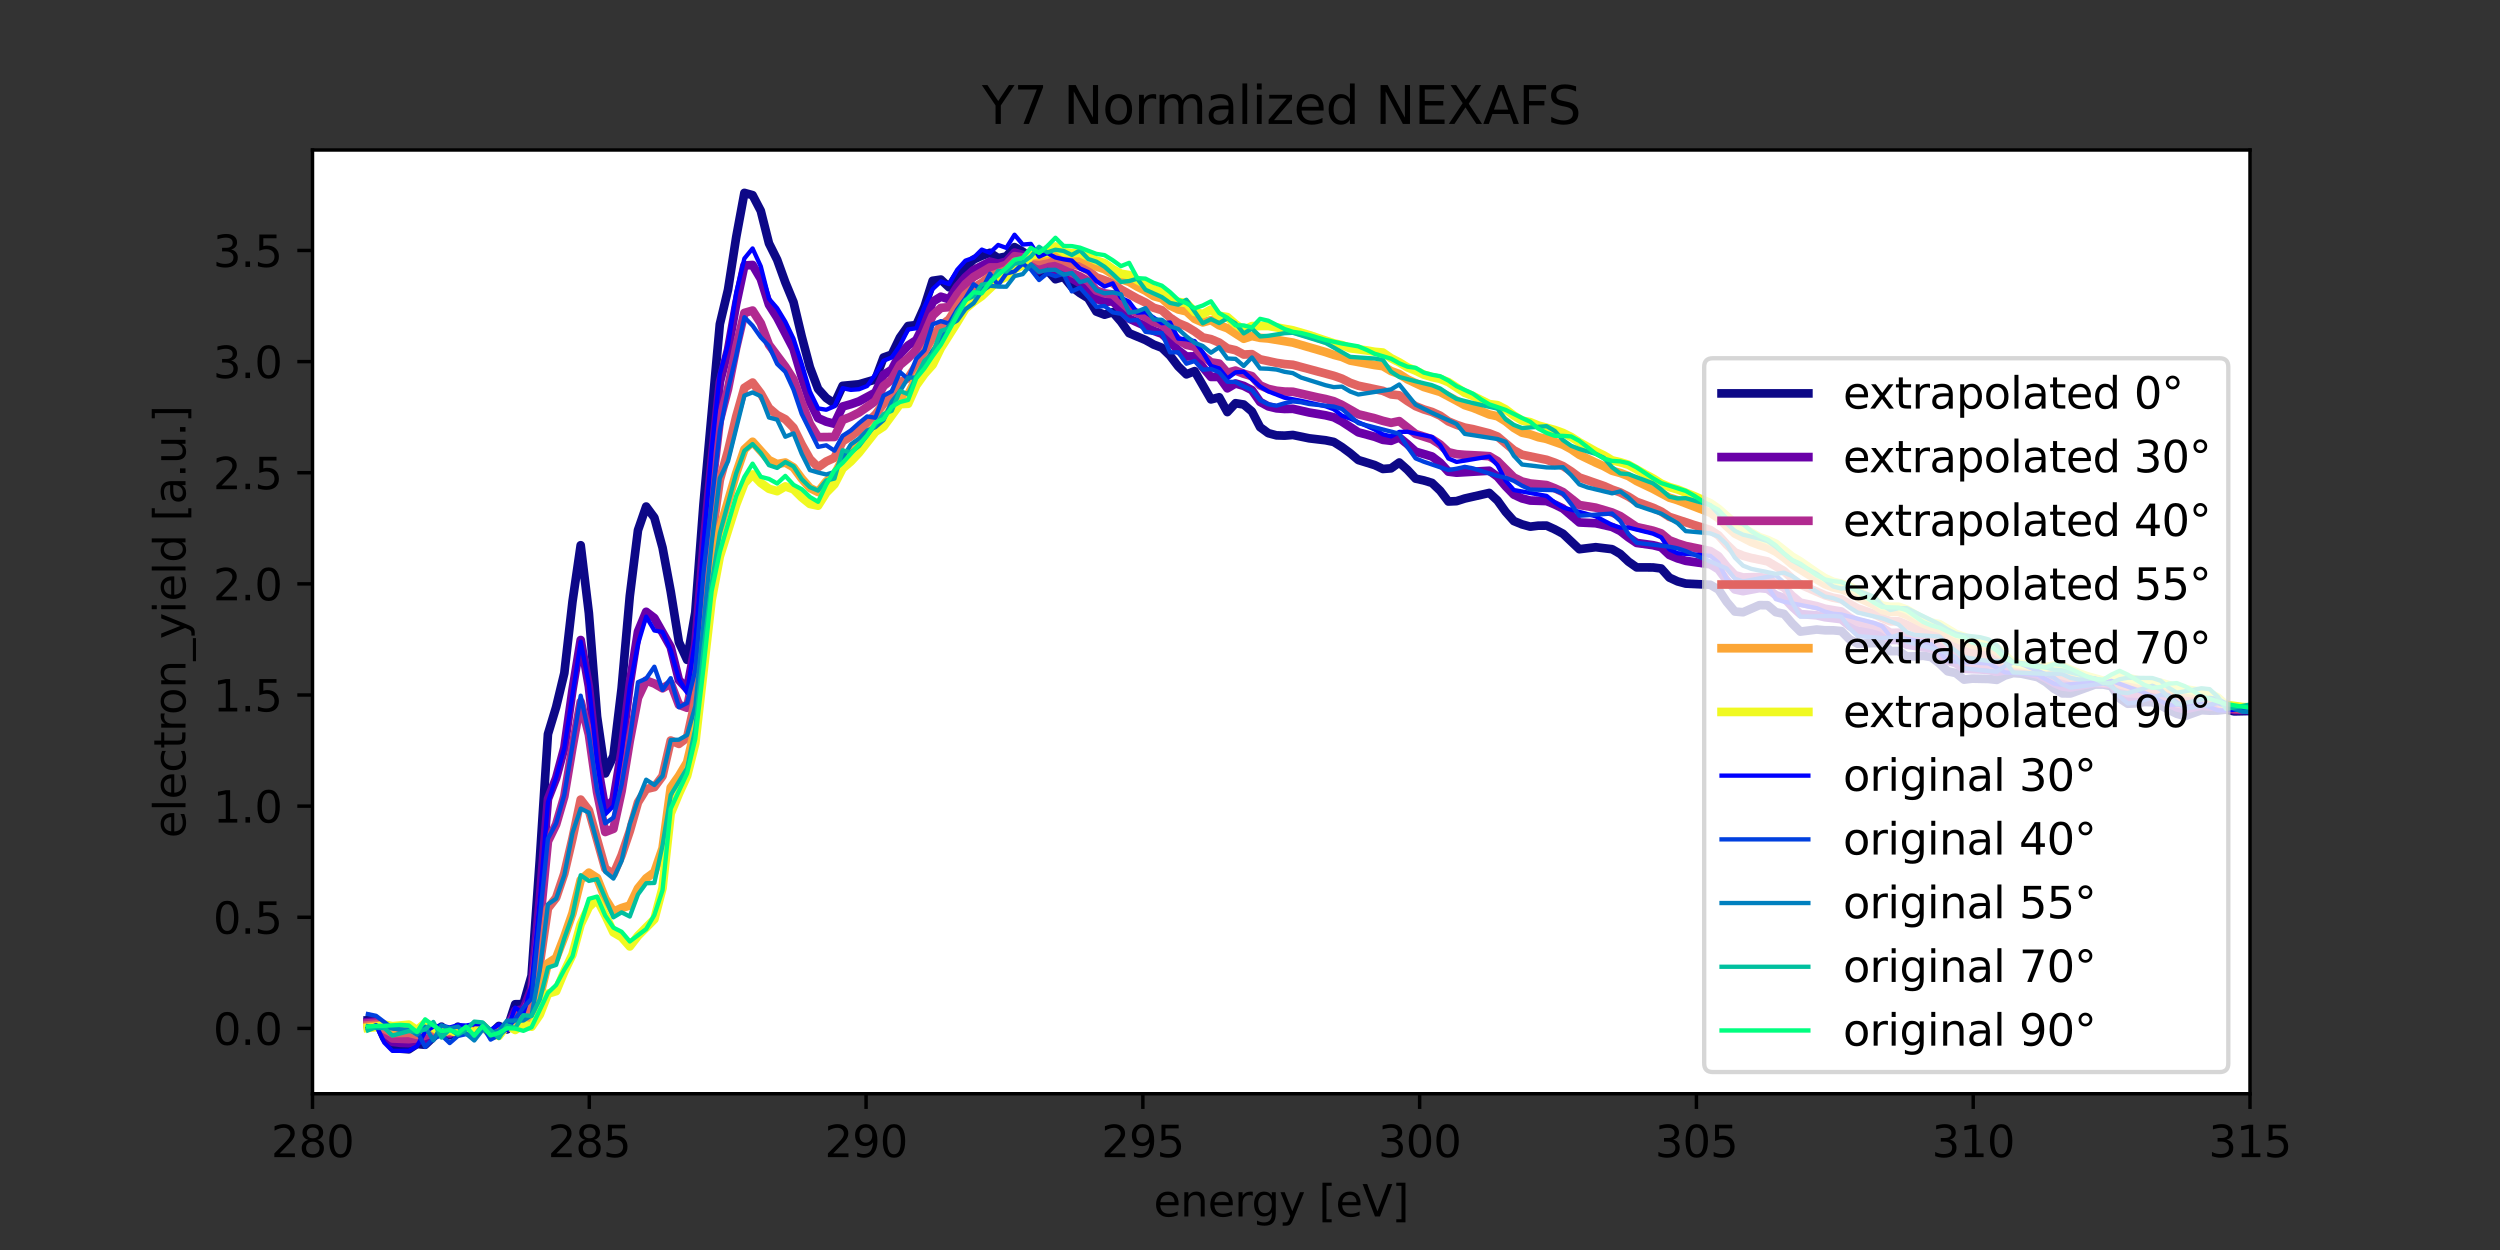 <?xml version="1.0" encoding="utf-8" standalone="no"?>
<!DOCTYPE svg PUBLIC "-//W3C//DTD SVG 1.1//EN"
  "http://www.w3.org/Graphics/SVG/1.1/DTD/svg11.dtd">
<svg xmlns:xlink="http://www.w3.org/1999/xlink" width="576pt" height="288pt" viewBox="0 0 576 288" xmlns="http://www.w3.org/2000/svg" version="1.1">
 <rect x="0" y="0" width="576" height="288" fill="#333333" stroke="none"/>
 <defs>
  <style type="text/css">*{stroke-linejoin: round; stroke-linecap: butt}</style>
 </defs>
 <g id="figure_1">
  <g id="patch_1">
   <path d="M 0 288 
L 576 288 
L 576 0 
L 0 0 
L 0 288 
z
" style="fill: none"/>
  </g>
  <g id="axes_1">
   <g id="patch_2">
    <path d="M 72 252 
L 518.4 252 
L 518.4 34.56 
L 72 34.56 
z
" style="fill: #ffffff"/>
   </g>
   <g id="matplotlib.axis_1">
    <g id="xtick_1">
     <g id="line2d_1">
      <defs>
       <path id="mc7a752e1f3" d="M 0 0 
L 0 3.5 
" style="stroke: #000000; stroke-width: 0.8"/>
      </defs>
      <g>
       <use xlink:href="#mc7a752e1f3" x="72" y="252" style="stroke: #000000; stroke-width: 0.8"/>
      </g>
     </g>
     <g id="text_1">
      <!-- 280 -->
      <g transform="translate(62.456 266.598)scale(0.1 -0.1)">
       <defs>
        <path id="DejaVuSans-32" d="M 1228 531 
L 3431 531 
L 3431 0 
L 469 0 
L 469 531 
Q 828 903 1448 1529 
Q 2069 2156 2228 2338 
Q 2531 2678 2651 2914 
Q 2772 3150 2772 3378 
Q 2772 3750 2511 3984 
Q 2250 4219 1831 4219 
Q 1534 4219 1204 4116 
Q 875 4013 500 3803 
L 500 4441 
Q 881 4594 1212 4672 
Q 1544 4750 1819 4750 
Q 2544 4750 2975 4387 
Q 3406 4025 3406 3419 
Q 3406 3131 3298 2873 
Q 3191 2616 2906 2266 
Q 2828 2175 2409 1742 
Q 1991 1309 1228 531 
z
" transform="scale(0.016)"/>
        <path id="DejaVuSans-38" d="M 2034 2216 
Q 1584 2216 1326 1975 
Q 1069 1734 1069 1313 
Q 1069 891 1326 650 
Q 1584 409 2034 409 
Q 2484 409 2743 651 
Q 3003 894 3003 1313 
Q 3003 1734 2745 1975 
Q 2488 2216 2034 2216 
z
M 1403 2484 
Q 997 2584 770 2862 
Q 544 3141 544 3541 
Q 544 4100 942 4425 
Q 1341 4750 2034 4750 
Q 2731 4750 3128 4425 
Q 3525 4100 3525 3541 
Q 3525 3141 3298 2862 
Q 3072 2584 2669 2484 
Q 3125 2378 3379 2068 
Q 3634 1759 3634 1313 
Q 3634 634 3220 271 
Q 2806 -91 2034 -91 
Q 1263 -91 848 271 
Q 434 634 434 1313 
Q 434 1759 690 2068 
Q 947 2378 1403 2484 
z
M 1172 3481 
Q 1172 3119 1398 2916 
Q 1625 2713 2034 2713 
Q 2441 2713 2670 2916 
Q 2900 3119 2900 3481 
Q 2900 3844 2670 4047 
Q 2441 4250 2034 4250 
Q 1625 4250 1398 4047 
Q 1172 3844 1172 3481 
z
" transform="scale(0.016)"/>
        <path id="DejaVuSans-30" d="M 2034 4250 
Q 1547 4250 1301 3770 
Q 1056 3291 1056 2328 
Q 1056 1369 1301 889 
Q 1547 409 2034 409 
Q 2525 409 2770 889 
Q 3016 1369 3016 2328 
Q 3016 3291 2770 3770 
Q 2525 4250 2034 4250 
z
M 2034 4750 
Q 2819 4750 3233 4129 
Q 3647 3509 3647 2328 
Q 3647 1150 3233 529 
Q 2819 -91 2034 -91 
Q 1250 -91 836 529 
Q 422 1150 422 2328 
Q 422 3509 836 4129 
Q 1250 4750 2034 4750 
z
" transform="scale(0.016)"/>
       </defs>
       <use xlink:href="#DejaVuSans-32"/>
       <use xlink:href="#DejaVuSans-38" x="63.623"/>
       <use xlink:href="#DejaVuSans-30" x="127.246"/>
      </g>
     </g>
    </g>
    <g id="xtick_2">
     <g id="line2d_2">
      <g>
       <use xlink:href="#mc7a752e1f3" x="135.771" y="252" style="stroke: #000000; stroke-width: 0.8"/>
      </g>
     </g>
     <g id="text_2">
      <!-- 285 -->
      <g transform="translate(126.228 266.598)scale(0.1 -0.1)">
       <defs>
        <path id="DejaVuSans-35" d="M 691 4666 
L 3169 4666 
L 3169 4134 
L 1269 4134 
L 1269 2991 
Q 1406 3038 1543 3061 
Q 1681 3084 1819 3084 
Q 2600 3084 3056 2656 
Q 3513 2228 3513 1497 
Q 3513 744 3044 326 
Q 2575 -91 1722 -91 
Q 1428 -91 1123 -41 
Q 819 9 494 109 
L 494 744 
Q 775 591 1075 516 
Q 1375 441 1709 441 
Q 2250 441 2565 725 
Q 2881 1009 2881 1497 
Q 2881 1984 2565 2268 
Q 2250 2553 1709 2553 
Q 1456 2553 1204 2497 
Q 953 2441 691 2322 
L 691 4666 
z
" transform="scale(0.016)"/>
       </defs>
       <use xlink:href="#DejaVuSans-32"/>
       <use xlink:href="#DejaVuSans-38" x="63.623"/>
       <use xlink:href="#DejaVuSans-35" x="127.246"/>
      </g>
     </g>
    </g>
    <g id="xtick_3">
     <g id="line2d_3">
      <g>
       <use xlink:href="#mc7a752e1f3" x="199.543" y="252" style="stroke: #000000; stroke-width: 0.8"/>
      </g>
     </g>
     <g id="text_3">
      <!-- 290 -->
      <g transform="translate(189.999 266.598)scale(0.1 -0.1)">
       <defs>
        <path id="DejaVuSans-39" d="M 703 97 
L 703 672 
Q 941 559 1184 500 
Q 1428 441 1663 441 
Q 2288 441 2617 861 
Q 2947 1281 2994 2138 
Q 2813 1869 2534 1725 
Q 2256 1581 1919 1581 
Q 1219 1581 811 2004 
Q 403 2428 403 3163 
Q 403 3881 828 4315 
Q 1253 4750 1959 4750 
Q 2769 4750 3195 4129 
Q 3622 3509 3622 2328 
Q 3622 1225 3098 567 
Q 2575 -91 1691 -91 
Q 1453 -91 1209 -44 
Q 966 3 703 97 
z
M 1959 2075 
Q 2384 2075 2632 2365 
Q 2881 2656 2881 3163 
Q 2881 3666 2632 3958 
Q 2384 4250 1959 4250 
Q 1534 4250 1286 3958 
Q 1038 3666 1038 3163 
Q 1038 2656 1286 2365 
Q 1534 2075 1959 2075 
z
" transform="scale(0.016)"/>
       </defs>
       <use xlink:href="#DejaVuSans-32"/>
       <use xlink:href="#DejaVuSans-39" x="63.623"/>
       <use xlink:href="#DejaVuSans-30" x="127.246"/>
      </g>
     </g>
    </g>
    <g id="xtick_4">
     <g id="line2d_4">
      <g>
       <use xlink:href="#mc7a752e1f3" x="263.314" y="252" style="stroke: #000000; stroke-width: 0.8"/>
      </g>
     </g>
     <g id="text_4">
      <!-- 295 -->
      <g transform="translate(253.771 266.598)scale(0.1 -0.1)">
       <use xlink:href="#DejaVuSans-32"/>
       <use xlink:href="#DejaVuSans-39" x="63.623"/>
       <use xlink:href="#DejaVuSans-35" x="127.246"/>
      </g>
     </g>
    </g>
    <g id="xtick_5">
     <g id="line2d_5">
      <g>
       <use xlink:href="#mc7a752e1f3" x="327.086" y="252" style="stroke: #000000; stroke-width: 0.8"/>
      </g>
     </g>
     <g id="text_5">
      <!-- 300 -->
      <g transform="translate(317.542 266.598)scale(0.1 -0.1)">
       <defs>
        <path id="DejaVuSans-33" d="M 2597 2516 
Q 3050 2419 3304 2112 
Q 3559 1806 3559 1356 
Q 3559 666 3084 287 
Q 2609 -91 1734 -91 
Q 1441 -91 1130 -33 
Q 819 25 488 141 
L 488 750 
Q 750 597 1062 519 
Q 1375 441 1716 441 
Q 2309 441 2620 675 
Q 2931 909 2931 1356 
Q 2931 1769 2642 2001 
Q 2353 2234 1838 2234 
L 1294 2234 
L 1294 2753 
L 1863 2753 
Q 2328 2753 2575 2939 
Q 2822 3125 2822 3475 
Q 2822 3834 2567 4026 
Q 2313 4219 1838 4219 
Q 1578 4219 1281 4162 
Q 984 4106 628 3988 
L 628 4550 
Q 988 4650 1302 4700 
Q 1616 4750 1894 4750 
Q 2613 4750 3031 4423 
Q 3450 4097 3450 3541 
Q 3450 3153 3228 2886 
Q 3006 2619 2597 2516 
z
" transform="scale(0.016)"/>
       </defs>
       <use xlink:href="#DejaVuSans-33"/>
       <use xlink:href="#DejaVuSans-30" x="63.623"/>
       <use xlink:href="#DejaVuSans-30" x="127.246"/>
      </g>
     </g>
    </g>
    <g id="xtick_6">
     <g id="line2d_6">
      <g>
       <use xlink:href="#mc7a752e1f3" x="390.857" y="252" style="stroke: #000000; stroke-width: 0.8"/>
      </g>
     </g>
     <g id="text_6">
      <!-- 305 -->
      <g transform="translate(381.313 266.598)scale(0.1 -0.1)">
       <use xlink:href="#DejaVuSans-33"/>
       <use xlink:href="#DejaVuSans-30" x="63.623"/>
       <use xlink:href="#DejaVuSans-35" x="127.246"/>
      </g>
     </g>
    </g>
    <g id="xtick_7">
     <g id="line2d_7">
      <g>
       <use xlink:href="#mc7a752e1f3" x="454.629" y="252" style="stroke: #000000; stroke-width: 0.8"/>
      </g>
     </g>
     <g id="text_7">
      <!-- 310 -->
      <g transform="translate(445.085 266.598)scale(0.1 -0.1)">
       <defs>
        <path id="DejaVuSans-31" d="M 794 531 
L 1825 531 
L 1825 4091 
L 703 3866 
L 703 4441 
L 1819 4666 
L 2450 4666 
L 2450 531 
L 3481 531 
L 3481 0 
L 794 0 
L 794 531 
z
" transform="scale(0.016)"/>
       </defs>
       <use xlink:href="#DejaVuSans-33"/>
       <use xlink:href="#DejaVuSans-31" x="63.623"/>
       <use xlink:href="#DejaVuSans-30" x="127.246"/>
      </g>
     </g>
    </g>
    <g id="xtick_8">
     <g id="line2d_8">
      <g>
       <use xlink:href="#mc7a752e1f3" x="518.4" y="252" style="stroke: #000000; stroke-width: 0.8"/>
      </g>
     </g>
     <g id="text_8">
      <!-- 315 -->
      <g transform="translate(508.856 266.598)scale(0.1 -0.1)">
       <use xlink:href="#DejaVuSans-33"/>
       <use xlink:href="#DejaVuSans-31" x="63.623"/>
       <use xlink:href="#DejaVuSans-35" x="127.246"/>
      </g>
     </g>
    </g>
    <g id="text_9">
     <!-- energy [eV] -->
     <g transform="translate(265.789 280.277)scale(0.1 -0.1)">
      <defs>
       <path id="DejaVuSans-65" d="M 3597 1894 
L 3597 1613 
L 953 1613 
Q 991 1019 1311 708 
Q 1631 397 2203 397 
Q 2534 397 2845 478 
Q 3156 559 3463 722 
L 3463 178 
Q 3153 47 2828 -22 
Q 2503 -91 2169 -91 
Q 1331 -91 842 396 
Q 353 884 353 1716 
Q 353 2575 817 3079 
Q 1281 3584 2069 3584 
Q 2775 3584 3186 3129 
Q 3597 2675 3597 1894 
z
M 3022 2063 
Q 3016 2534 2758 2815 
Q 2500 3097 2075 3097 
Q 1594 3097 1305 2825 
Q 1016 2553 972 2059 
L 3022 2063 
z
" transform="scale(0.016)"/>
       <path id="DejaVuSans-6e" d="M 3513 2113 
L 3513 0 
L 2938 0 
L 2938 2094 
Q 2938 2591 2744 2837 
Q 2550 3084 2163 3084 
Q 1697 3084 1428 2787 
Q 1159 2491 1159 1978 
L 1159 0 
L 581 0 
L 581 3500 
L 1159 3500 
L 1159 2956 
Q 1366 3272 1645 3428 
Q 1925 3584 2291 3584 
Q 2894 3584 3203 3211 
Q 3513 2838 3513 2113 
z
" transform="scale(0.016)"/>
       <path id="DejaVuSans-72" d="M 2631 2963 
Q 2534 3019 2420 3045 
Q 2306 3072 2169 3072 
Q 1681 3072 1420 2755 
Q 1159 2438 1159 1844 
L 1159 0 
L 581 0 
L 581 3500 
L 1159 3500 
L 1159 2956 
Q 1341 3275 1631 3429 
Q 1922 3584 2338 3584 
Q 2397 3584 2469 3576 
Q 2541 3569 2628 3553 
L 2631 2963 
z
" transform="scale(0.016)"/>
       <path id="DejaVuSans-67" d="M 2906 1791 
Q 2906 2416 2648 2759 
Q 2391 3103 1925 3103 
Q 1463 3103 1205 2759 
Q 947 2416 947 1791 
Q 947 1169 1205 825 
Q 1463 481 1925 481 
Q 2391 481 2648 825 
Q 2906 1169 2906 1791 
z
M 3481 434 
Q 3481 -459 3084 -895 
Q 2688 -1331 1869 -1331 
Q 1566 -1331 1297 -1286 
Q 1028 -1241 775 -1147 
L 775 -588 
Q 1028 -725 1275 -790 
Q 1522 -856 1778 -856 
Q 2344 -856 2625 -561 
Q 2906 -266 2906 331 
L 2906 616 
Q 2728 306 2450 153 
Q 2172 0 1784 0 
Q 1141 0 747 490 
Q 353 981 353 1791 
Q 353 2603 747 3093 
Q 1141 3584 1784 3584 
Q 2172 3584 2450 3431 
Q 2728 3278 2906 2969 
L 2906 3500 
L 3481 3500 
L 3481 434 
z
" transform="scale(0.016)"/>
       <path id="DejaVuSans-79" d="M 2059 -325 
Q 1816 -950 1584 -1140 
Q 1353 -1331 966 -1331 
L 506 -1331 
L 506 -850 
L 844 -850 
Q 1081 -850 1212 -737 
Q 1344 -625 1503 -206 
L 1606 56 
L 191 3500 
L 800 3500 
L 1894 763 
L 2988 3500 
L 3597 3500 
L 2059 -325 
z
" transform="scale(0.016)"/>
       <path id="DejaVuSans-20" transform="scale(0.016)"/>
       <path id="DejaVuSans-5b" d="M 550 4863 
L 1875 4863 
L 1875 4416 
L 1125 4416 
L 1125 -397 
L 1875 -397 
L 1875 -844 
L 550 -844 
L 550 4863 
z
" transform="scale(0.016)"/>
       <path id="DejaVuSans-56" d="M 1831 0 
L 50 4666 
L 709 4666 
L 2188 738 
L 3669 4666 
L 4325 4666 
L 2547 0 
L 1831 0 
z
" transform="scale(0.016)"/>
       <path id="DejaVuSans-5d" d="M 1947 4863 
L 1947 -844 
L 622 -844 
L 622 -397 
L 1369 -397 
L 1369 4416 
L 622 4416 
L 622 4863 
L 1947 4863 
z
" transform="scale(0.016)"/>
      </defs>
      <use xlink:href="#DejaVuSans-65"/>
      <use xlink:href="#DejaVuSans-6e" x="61.523"/>
      <use xlink:href="#DejaVuSans-65" x="124.902"/>
      <use xlink:href="#DejaVuSans-72" x="186.426"/>
      <use xlink:href="#DejaVuSans-67" x="225.789"/>
      <use xlink:href="#DejaVuSans-79" x="289.266"/>
      <use xlink:href="#DejaVuSans-20" x="348.445"/>
      <use xlink:href="#DejaVuSans-5b" x="380.232"/>
      <use xlink:href="#DejaVuSans-65" x="419.246"/>
      <use xlink:href="#DejaVuSans-56" x="480.77"/>
      <use xlink:href="#DejaVuSans-5d" x="549.178"/>
     </g>
    </g>
   </g>
   <g id="matplotlib.axis_2">
    <g id="ytick_1">
     <g id="line2d_9">
      <defs>
       <path id="mb561b725c1" d="M 0 0 
L -3.5 0 
" style="stroke: #000000; stroke-width: 0.8"/>
      </defs>
      <g>
       <use xlink:href="#mb561b725c1" x="72" y="236.943" style="stroke: #000000; stroke-width: 0.8"/>
      </g>
     </g>
     <g id="text_10">
      <!-- 0.0 -->
      <g transform="translate(49.097 240.742)scale(0.1 -0.1)">
       <defs>
        <path id="DejaVuSans-2e" d="M 684 794 
L 1344 794 
L 1344 0 
L 684 0 
L 684 794 
z
" transform="scale(0.016)"/>
       </defs>
       <use xlink:href="#DejaVuSans-30"/>
       <use xlink:href="#DejaVuSans-2e" x="63.623"/>
       <use xlink:href="#DejaVuSans-30" x="95.41"/>
      </g>
     </g>
    </g>
    <g id="ytick_2">
     <g id="line2d_10">
      <g>
       <use xlink:href="#mb561b725c1" x="72" y="211.337" style="stroke: #000000; stroke-width: 0.8"/>
      </g>
     </g>
     <g id="text_11">
      <!-- 0.5 -->
      <g transform="translate(49.097 215.136)scale(0.1 -0.1)">
       <use xlink:href="#DejaVuSans-30"/>
       <use xlink:href="#DejaVuSans-2e" x="63.623"/>
       <use xlink:href="#DejaVuSans-35" x="95.41"/>
      </g>
     </g>
    </g>
    <g id="ytick_3">
     <g id="line2d_11">
      <g>
       <use xlink:href="#mb561b725c1" x="72" y="185.732" style="stroke: #000000; stroke-width: 0.8"/>
      </g>
     </g>
     <g id="text_12">
      <!-- 1.0 -->
      <g transform="translate(49.097 189.531)scale(0.1 -0.1)">
       <use xlink:href="#DejaVuSans-31"/>
       <use xlink:href="#DejaVuSans-2e" x="63.623"/>
       <use xlink:href="#DejaVuSans-30" x="95.41"/>
      </g>
     </g>
    </g>
    <g id="ytick_4">
     <g id="line2d_12">
      <g>
       <use xlink:href="#mb561b725c1" x="72" y="160.126" style="stroke: #000000; stroke-width: 0.8"/>
      </g>
     </g>
     <g id="text_13">
      <!-- 1.5 -->
      <g transform="translate(49.097 163.925)scale(0.1 -0.1)">
       <use xlink:href="#DejaVuSans-31"/>
       <use xlink:href="#DejaVuSans-2e" x="63.623"/>
       <use xlink:href="#DejaVuSans-35" x="95.41"/>
      </g>
     </g>
    </g>
    <g id="ytick_5">
     <g id="line2d_13">
      <g>
       <use xlink:href="#mb561b725c1" x="72" y="134.521" style="stroke: #000000; stroke-width: 0.8"/>
      </g>
     </g>
     <g id="text_14">
      <!-- 2.0 -->
      <g transform="translate(49.097 138.32)scale(0.1 -0.1)">
       <use xlink:href="#DejaVuSans-32"/>
       <use xlink:href="#DejaVuSans-2e" x="63.623"/>
       <use xlink:href="#DejaVuSans-30" x="95.41"/>
      </g>
     </g>
    </g>
    <g id="ytick_6">
     <g id="line2d_14">
      <g>
       <use xlink:href="#mb561b725c1" x="72" y="108.915" style="stroke: #000000; stroke-width: 0.8"/>
      </g>
     </g>
     <g id="text_15">
      <!-- 2.5 -->
      <g transform="translate(49.097 112.715)scale(0.1 -0.1)">
       <use xlink:href="#DejaVuSans-32"/>
       <use xlink:href="#DejaVuSans-2e" x="63.623"/>
       <use xlink:href="#DejaVuSans-35" x="95.41"/>
      </g>
     </g>
    </g>
    <g id="ytick_7">
     <g id="line2d_15">
      <g>
       <use xlink:href="#mb561b725c1" x="72" y="83.31" style="stroke: #000000; stroke-width: 0.8"/>
      </g>
     </g>
     <g id="text_16">
      <!-- 3.0 -->
      <g transform="translate(49.097 87.109)scale(0.1 -0.1)">
       <use xlink:href="#DejaVuSans-33"/>
       <use xlink:href="#DejaVuSans-2e" x="63.623"/>
       <use xlink:href="#DejaVuSans-30" x="95.41"/>
      </g>
     </g>
    </g>
    <g id="ytick_8">
     <g id="line2d_16">
      <g>
       <use xlink:href="#mb561b725c1" x="72" y="57.704" style="stroke: #000000; stroke-width: 0.8"/>
      </g>
     </g>
     <g id="text_17">
      <!-- 3.5 -->
      <g transform="translate(49.097 61.504)scale(0.1 -0.1)">
       <use xlink:href="#DejaVuSans-33"/>
       <use xlink:href="#DejaVuSans-2e" x="63.623"/>
       <use xlink:href="#DejaVuSans-35" x="95.41"/>
      </g>
     </g>
    </g>
    <g id="text_18">
     <!-- electron_yield [a.u.] -->
     <g transform="translate(42.739 193.093)rotate(-90)scale(0.1 -0.1)">
      <defs>
       <path id="DejaVuSans-6c" d="M 603 4863 
L 1178 4863 
L 1178 0 
L 603 0 
L 603 4863 
z
" transform="scale(0.016)"/>
       <path id="DejaVuSans-63" d="M 3122 3366 
L 3122 2828 
Q 2878 2963 2633 3030 
Q 2388 3097 2138 3097 
Q 1578 3097 1268 2742 
Q 959 2388 959 1747 
Q 959 1106 1268 751 
Q 1578 397 2138 397 
Q 2388 397 2633 464 
Q 2878 531 3122 666 
L 3122 134 
Q 2881 22 2623 -34 
Q 2366 -91 2075 -91 
Q 1284 -91 818 406 
Q 353 903 353 1747 
Q 353 2603 823 3093 
Q 1294 3584 2113 3584 
Q 2378 3584 2631 3529 
Q 2884 3475 3122 3366 
z
" transform="scale(0.016)"/>
       <path id="DejaVuSans-74" d="M 1172 4494 
L 1172 3500 
L 2356 3500 
L 2356 3053 
L 1172 3053 
L 1172 1153 
Q 1172 725 1289 603 
Q 1406 481 1766 481 
L 2356 481 
L 2356 0 
L 1766 0 
Q 1100 0 847 248 
Q 594 497 594 1153 
L 594 3053 
L 172 3053 
L 172 3500 
L 594 3500 
L 594 4494 
L 1172 4494 
z
" transform="scale(0.016)"/>
       <path id="DejaVuSans-6f" d="M 1959 3097 
Q 1497 3097 1228 2736 
Q 959 2375 959 1747 
Q 959 1119 1226 758 
Q 1494 397 1959 397 
Q 2419 397 2687 759 
Q 2956 1122 2956 1747 
Q 2956 2369 2687 2733 
Q 2419 3097 1959 3097 
z
M 1959 3584 
Q 2709 3584 3137 3096 
Q 3566 2609 3566 1747 
Q 3566 888 3137 398 
Q 2709 -91 1959 -91 
Q 1206 -91 779 398 
Q 353 888 353 1747 
Q 353 2609 779 3096 
Q 1206 3584 1959 3584 
z
" transform="scale(0.016)"/>
       <path id="DejaVuSans-5f" d="M 3263 -1063 
L 3263 -1509 
L -63 -1509 
L -63 -1063 
L 3263 -1063 
z
" transform="scale(0.016)"/>
       <path id="DejaVuSans-69" d="M 603 3500 
L 1178 3500 
L 1178 0 
L 603 0 
L 603 3500 
z
M 603 4863 
L 1178 4863 
L 1178 4134 
L 603 4134 
L 603 4863 
z
" transform="scale(0.016)"/>
       <path id="DejaVuSans-64" d="M 2906 2969 
L 2906 4863 
L 3481 4863 
L 3481 0 
L 2906 0 
L 2906 525 
Q 2725 213 2448 61 
Q 2172 -91 1784 -91 
Q 1150 -91 751 415 
Q 353 922 353 1747 
Q 353 2572 751 3078 
Q 1150 3584 1784 3584 
Q 2172 3584 2448 3432 
Q 2725 3281 2906 2969 
z
M 947 1747 
Q 947 1113 1208 752 
Q 1469 391 1925 391 
Q 2381 391 2643 752 
Q 2906 1113 2906 1747 
Q 2906 2381 2643 2742 
Q 2381 3103 1925 3103 
Q 1469 3103 1208 2742 
Q 947 2381 947 1747 
z
" transform="scale(0.016)"/>
       <path id="DejaVuSans-61" d="M 2194 1759 
Q 1497 1759 1228 1600 
Q 959 1441 959 1056 
Q 959 750 1161 570 
Q 1363 391 1709 391 
Q 2188 391 2477 730 
Q 2766 1069 2766 1631 
L 2766 1759 
L 2194 1759 
z
M 3341 1997 
L 3341 0 
L 2766 0 
L 2766 531 
Q 2569 213 2275 61 
Q 1981 -91 1556 -91 
Q 1019 -91 701 211 
Q 384 513 384 1019 
Q 384 1609 779 1909 
Q 1175 2209 1959 2209 
L 2766 2209 
L 2766 2266 
Q 2766 2663 2505 2880 
Q 2244 3097 1772 3097 
Q 1472 3097 1187 3025 
Q 903 2953 641 2809 
L 641 3341 
Q 956 3463 1253 3523 
Q 1550 3584 1831 3584 
Q 2591 3584 2966 3190 
Q 3341 2797 3341 1997 
z
" transform="scale(0.016)"/>
       <path id="DejaVuSans-75" d="M 544 1381 
L 544 3500 
L 1119 3500 
L 1119 1403 
Q 1119 906 1312 657 
Q 1506 409 1894 409 
Q 2359 409 2629 706 
Q 2900 1003 2900 1516 
L 2900 3500 
L 3475 3500 
L 3475 0 
L 2900 0 
L 2900 538 
Q 2691 219 2414 64 
Q 2138 -91 1772 -91 
Q 1169 -91 856 284 
Q 544 659 544 1381 
z
M 1991 3584 
L 1991 3584 
z
" transform="scale(0.016)"/>
      </defs>
      <use xlink:href="#DejaVuSans-65"/>
      <use xlink:href="#DejaVuSans-6c" x="61.523"/>
      <use xlink:href="#DejaVuSans-65" x="89.307"/>
      <use xlink:href="#DejaVuSans-63" x="150.83"/>
      <use xlink:href="#DejaVuSans-74" x="205.811"/>
      <use xlink:href="#DejaVuSans-72" x="245.02"/>
      <use xlink:href="#DejaVuSans-6f" x="283.883"/>
      <use xlink:href="#DejaVuSans-6e" x="345.064"/>
      <use xlink:href="#DejaVuSans-5f" x="408.443"/>
      <use xlink:href="#DejaVuSans-79" x="458.443"/>
      <use xlink:href="#DejaVuSans-69" x="517.623"/>
      <use xlink:href="#DejaVuSans-65" x="545.406"/>
      <use xlink:href="#DejaVuSans-6c" x="606.93"/>
      <use xlink:href="#DejaVuSans-64" x="634.713"/>
      <use xlink:href="#DejaVuSans-20" x="698.189"/>
      <use xlink:href="#DejaVuSans-5b" x="729.977"/>
      <use xlink:href="#DejaVuSans-61" x="768.99"/>
      <use xlink:href="#DejaVuSans-2e" x="830.27"/>
      <use xlink:href="#DejaVuSans-75" x="862.057"/>
      <use xlink:href="#DejaVuSans-2e" x="925.436"/>
      <use xlink:href="#DejaVuSans-5d" x="957.223"/>
     </g>
    </g>
   </g>
   <g id="line2d_17">
    <path d="M 84.754 235.057 
L 86.64 234.901 
L 88.526 239.116 
L 90.412 241.251 
L 92.298 241.62 
L 94.184 241.764 
L 96.07 240.535 
L 97.956 240.718 
L 99.842 238.94 
L 101.728 236.549 
L 103.614 238.543 
L 105.5 236.562 
L 107.386 237.439 
L 109.272 237.202 
L 111.158 236.314 
L 113.044 238.209 
L 114.93 236.384 
L 116.816 237.175 
L 118.702 231.378 
L 120.588 231.346 
L 122.474 224.787 
L 124.36 198.227 
L 126.246 169.144 
L 128.132 162.91 
L 130.018 155.093 
L 131.904 138.595 
L 133.79 125.627 
L 135.676 141.275 
L 137.562 165.092 
L 139.447 178.2 
L 141.333 174.168 
L 143.219 158.586 
L 145.105 137.321 
L 146.991 122.159 
L 148.877 116.71 
L 150.763 119.262 
L 152.649 126.179 
L 154.535 136.302 
L 156.421 147.94 
L 158.307 152.027 
L 160.193 141.101 
L 162.079 116.216 
L 165.851 74.676 
L 167.737 66.766 
L 169.623 54.634 
L 171.509 44.444 
L 173.395 44.964 
L 175.281 48.574 
L 177.167 56.061 
L 179.053 59.836 
L 180.939 65.056 
L 182.825 69.623 
L 184.711 77.517 
L 186.597 84.63 
L 188.483 89.605 
L 190.369 91.704 
L 192.255 92.996 
L 194.141 88.9 
L 197.913 88.537 
L 201.685 87.438 
L 203.571 82.368 
L 205.456 81.694 
L 207.342 77.77 
L 209.228 75.115 
L 211.114 74.888 
L 213 70.663 
L 214.886 64.692 
L 216.772 64.416 
L 218.658 66.191 
L 220.544 63.342 
L 224.316 59.791 
L 226.202 58.937 
L 228.088 58.248 
L 229.974 59.468 
L 231.86 59.092 
L 233.746 56.936 
L 235.632 57.98 
L 237.518 59.424 
L 239.404 63.546 
L 241.29 62.234 
L 243.176 64.337 
L 245.062 63.776 
L 246.948 66.104 
L 248.834 67.541 
L 250.72 68.713 
L 252.606 71.787 
L 254.492 72.507 
L 256.378 71.925 
L 258.264 74.096 
L 260.15 76.762 
L 263.922 78.341 
L 265.808 79.394 
L 267.694 80.12 
L 269.58 81.949 
L 271.466 84.419 
L 273.351 86.252 
L 275.237 85.512 
L 279.009 92.021 
L 280.895 91.531 
L 282.781 94.939 
L 284.667 92.9 
L 286.553 93.204 
L 288.439 94.8 
L 290.325 98.421 
L 292.211 99.801 
L 294.097 100.308 
L 295.983 100.369 
L 297.869 100.216 
L 301.641 100.993 
L 305.413 101.439 
L 307.299 101.822 
L 309.185 103.013 
L 311.071 104.402 
L 312.957 105.992 
L 316.729 107.156 
L 318.615 108.048 
L 320.501 107.907 
L 322.387 106.562 
L 324.273 108.244 
L 326.159 110.275 
L 328.045 110.691 
L 329.931 111.262 
L 331.817 113.066 
L 333.703 115.548 
L 335.589 115.462 
L 337.475 114.862 
L 343.132 113.574 
L 345.018 115.315 
L 346.904 117.933 
L 348.79 120.048 
L 350.676 120.819 
L 352.562 121.344 
L 354.448 121.11 
L 356.334 121.103 
L 358.22 121.96 
L 360.106 122.966 
L 363.878 126.534 
L 367.65 126.075 
L 371.422 126.533 
L 373.308 127.632 
L 375.194 129.397 
L 377.08 130.723 
L 380.852 130.74 
L 382.738 130.983 
L 384.624 133.085 
L 386.51 133.952 
L 388.396 134.461 
L 394.054 134.728 
L 395.94 135.84 
L 397.826 138.659 
L 399.712 140.895 
L 401.598 141.062 
L 405.37 139.422 
L 407.256 139.446 
L 409.141 141.038 
L 411.027 141.438 
L 412.913 143.642 
L 414.799 145.523 
L 418.571 145.042 
L 420.457 145.22 
L 422.343 145.224 
L 424.229 145.392 
L 426.115 147.287 
L 428.001 148.295 
L 431.773 148.161 
L 433.659 148.191 
L 435.545 150.019 
L 437.431 150.008 
L 439.317 151.234 
L 441.203 151.225 
L 443.089 151.088 
L 444.975 151.406 
L 446.861 152.875 
L 448.747 154.67 
L 450.633 155.068 
L 452.519 156.58 
L 454.405 156.36 
L 458.177 156.435 
L 460.063 156.639 
L 461.949 155.64 
L 463.835 155.076 
L 465.721 155.209 
L 469.493 156.025 
L 471.379 157.165 
L 473.265 158.699 
L 475.151 159.757 
L 477.036 159.774 
L 482.694 157.719 
L 484.58 157.71 
L 486.466 158.106 
L 488.352 160.893 
L 490.238 162.139 
L 492.124 162.047 
L 494.01 161.745 
L 495.896 161.784 
L 497.782 162.482 
L 499.668 163.537 
L 501.554 164.46 
L 503.44 164.967 
L 507.212 163.626 
L 509.098 163.733 
L 510.984 163.698 
L 512.87 163.492 
L 514.756 163.897 
L 520.414 163.77 
L 522.3 164.856 
L 524.186 164.475 
L 526.072 164.345 
L 527.958 165.321 
L 529.844 165.387 
L 531.73 165.151 
L 533.616 165.247 
L 535.502 165.118 
L 537.388 165.988 
L 539.274 167.009 
L 541.16 167.327 
L 544.931 166.939 
L 546.817 167.523 
L 548.703 168.645 
L 550.589 170.322 
L 552.475 171.431 
L 554.361 171.329 
L 556.247 170.645 
L 558.133 170.103 
L 561.905 169.77 
L 563.791 170.588 
L 565.677 172.02 
L 567.563 172.769 
L 569.449 173.143 
L 571.335 173.706 
L 573.221 173.092 
L 575.107 171.581 
L 577 170.658 
L 577 170.658 
" clip-path="url(#pe04172212a)" style="fill: none; stroke: #0d0887; stroke-width: 2; stroke-linecap: square"/>
   </g>
   <g id="line2d_18">
    <path d="M 84.754 235.501 
L 86.64 235.335 
L 88.526 238.35 
L 90.412 240.049 
L 92.298 240.273 
L 94.184 240.343 
L 96.07 239.743 
L 97.956 239.465 
L 99.842 238.364 
L 101.728 236.93 
L 103.614 238.214 
L 105.5 236.952 
L 107.386 237.386 
L 109.272 237.385 
L 111.158 236.319 
L 113.044 238.176 
L 114.93 236.954 
L 116.816 236.923 
L 118.702 232.858 
L 120.588 232.546 
L 122.474 227.727 
L 124.36 207.115 
L 126.246 184.093 
L 128.132 179.275 
L 130.018 172.287 
L 131.904 158.924 
L 133.79 147.461 
L 135.676 158.202 
L 137.562 175.622 
L 139.447 186.364 
L 141.333 184.329 
L 143.219 172.919 
L 145.105 157.505 
L 146.991 145.522 
L 148.877 140.96 
L 150.763 142.395 
L 154.535 149.086 
L 156.421 156.675 
L 158.307 158.71 
L 160.193 148.641 
L 162.079 125.808 
L 163.965 106.051 
L 165.851 88.058 
L 167.737 80.591 
L 169.623 70.035 
L 171.509 61.174 
L 173.395 61.051 
L 175.281 64.248 
L 177.167 70.2 
L 179.053 73.168 
L 182.825 80.402 
L 184.711 86.786 
L 186.597 92.5 
L 188.483 96.331 
L 190.369 97.154 
L 192.255 97.643 
L 194.141 93.658 
L 196.027 93.134 
L 197.913 92.48 
L 201.685 90.455 
L 203.571 86.344 
L 205.456 85.186 
L 207.342 81.606 
L 209.228 79.594 
L 211.114 78.364 
L 213 74.535 
L 214.886 69.528 
L 216.772 68.36 
L 218.658 68.957 
L 220.544 66.07 
L 222.43 63.898 
L 224.316 62.227 
L 228.088 60.283 
L 229.974 60.761 
L 231.86 60.258 
L 233.746 58.195 
L 237.518 59.292 
L 239.404 62.279 
L 241.29 61.234 
L 243.176 62.452 
L 245.062 62.357 
L 246.948 64.161 
L 250.72 66.332 
L 252.606 68.848 
L 254.492 69.54 
L 256.378 69.445 
L 258.264 71.337 
L 260.15 73.415 
L 263.922 75.125 
L 265.808 76.232 
L 267.694 76.899 
L 269.58 78.684 
L 271.466 80.704 
L 273.351 82.143 
L 275.237 82.1 
L 277.123 84.61 
L 279.009 86.848 
L 280.895 86.834 
L 282.781 89.469 
L 284.667 88.349 
L 286.553 88.913 
L 288.439 89.883 
L 290.325 92.595 
L 292.211 93.627 
L 294.097 94.083 
L 295.983 94.227 
L 297.869 94.189 
L 301.641 95.046 
L 305.413 95.687 
L 307.299 96.143 
L 309.185 97.135 
L 312.957 99.612 
L 316.729 100.632 
L 318.615 101.342 
L 320.501 101.562 
L 322.387 100.793 
L 324.273 102.342 
L 326.159 104.055 
L 329.931 105.169 
L 331.817 106.622 
L 333.703 108.67 
L 335.589 108.909 
L 343.132 108.455 
L 345.018 109.822 
L 346.904 112.029 
L 348.79 113.971 
L 350.676 114.838 
L 352.562 115.326 
L 356.334 115.452 
L 358.22 116.237 
L 360.106 117.161 
L 363.878 120.375 
L 367.65 120.559 
L 371.422 121.414 
L 373.308 122.35 
L 375.194 123.818 
L 377.08 125.093 
L 380.852 125.614 
L 382.738 126.09 
L 384.624 127.87 
L 386.51 128.655 
L 388.396 129.218 
L 394.054 130.026 
L 395.94 131.186 
L 397.826 133.736 
L 399.712 135.812 
L 401.598 136.209 
L 405.37 135.503 
L 407.256 135.683 
L 409.141 137.095 
L 411.027 137.765 
L 412.913 139.792 
L 414.799 141.48 
L 418.571 141.777 
L 420.457 142.212 
L 424.229 142.664 
L 426.115 144.231 
L 428.001 145.272 
L 431.773 145.666 
L 433.659 146.027 
L 435.545 147.466 
L 437.431 147.452 
L 439.317 148.537 
L 444.975 149.411 
L 446.861 150.607 
L 448.747 152.226 
L 450.633 152.815 
L 452.519 154.113 
L 456.291 154.253 
L 458.177 154.382 
L 460.063 154.794 
L 461.949 154.479 
L 463.835 154.49 
L 465.721 154.662 
L 469.493 155.41 
L 471.379 156.297 
L 473.265 157.354 
L 475.151 158.183 
L 477.036 158.405 
L 482.694 157.362 
L 484.58 157.489 
L 486.466 157.729 
L 488.352 159.66 
L 490.238 160.654 
L 492.124 160.686 
L 494.01 160.555 
L 495.896 160.614 
L 497.782 161.18 
L 501.554 162.991 
L 503.44 163.421 
L 507.212 162.597 
L 510.984 162.954 
L 512.87 163.216 
L 514.756 163.598 
L 518.528 163.581 
L 520.414 163.555 
L 522.3 164.355 
L 524.186 164.319 
L 526.072 164.422 
L 527.958 165.241 
L 529.844 165.324 
L 531.73 165.165 
L 535.502 165.172 
L 539.274 166.763 
L 541.16 167.025 
L 544.931 166.849 
L 546.817 167.298 
L 548.703 168.114 
L 550.589 169.44 
L 552.475 170.282 
L 554.361 170.303 
L 558.133 169.503 
L 561.905 169.384 
L 563.791 170.007 
L 565.677 171.102 
L 567.563 171.697 
L 571.335 172.401 
L 573.221 171.958 
L 575.107 171.127 
L 577 170.693 
L 577 170.693 
" clip-path="url(#pe04172212a)" style="fill: none; stroke: #6a00a8; stroke-width: 2; stroke-linecap: square"/>
   </g>
   <g id="line2d_19">
    <path d="M 84.754 235.791 
L 86.64 235.618 
L 88.526 237.85 
L 90.412 239.264 
L 94.184 239.416 
L 96.07 239.226 
L 99.842 237.988 
L 101.728 237.178 
L 103.614 237.999 
L 105.5 237.206 
L 109.272 237.505 
L 111.158 236.322 
L 113.044 238.155 
L 114.93 237.326 
L 116.816 236.759 
L 118.702 233.824 
L 120.588 233.329 
L 122.474 229.646 
L 124.36 212.917 
L 126.246 193.85 
L 128.132 189.956 
L 130.018 183.51 
L 131.904 172.194 
L 133.79 161.713 
L 135.676 169.25 
L 137.562 182.495 
L 139.447 191.692 
L 141.333 190.961 
L 143.219 182.274 
L 145.105 170.679 
L 146.991 160.771 
L 148.877 156.788 
L 150.763 157.493 
L 152.649 158.586 
L 154.535 157.43 
L 156.421 162.376 
L 158.307 163.072 
L 160.193 153.562 
L 162.079 132.069 
L 163.965 113.06 
L 165.851 96.792 
L 167.737 89.614 
L 169.623 80.087 
L 171.509 72.094 
L 173.395 71.551 
L 175.281 74.478 
L 177.167 79.429 
L 180.939 84.479 
L 182.825 87.437 
L 184.711 92.836 
L 186.597 97.638 
L 188.483 100.722 
L 192.255 100.677 
L 194.141 96.764 
L 196.027 96.004 
L 197.913 95.053 
L 201.685 92.423 
L 203.571 88.94 
L 205.456 87.465 
L 207.342 84.109 
L 209.228 82.517 
L 211.114 80.632 
L 213 77.062 
L 214.886 72.684 
L 216.772 70.935 
L 218.658 70.762 
L 220.544 67.851 
L 222.43 65.471 
L 224.316 63.818 
L 228.088 61.612 
L 229.974 61.605 
L 231.86 61.019 
L 233.746 59.017 
L 235.632 59.287 
L 237.518 59.206 
L 239.404 61.452 
L 241.29 60.582 
L 243.176 61.222 
L 245.062 61.431 
L 246.948 62.892 
L 248.834 63.709 
L 250.72 64.778 
L 252.606 66.93 
L 254.492 67.603 
L 256.378 67.827 
L 260.15 71.231 
L 263.922 73.026 
L 265.808 74.169 
L 267.694 74.796 
L 271.466 78.279 
L 273.351 79.461 
L 275.237 79.873 
L 277.123 81.947 
L 279.009 83.472 
L 280.895 83.769 
L 282.781 85.899 
L 284.667 85.379 
L 286.553 86.112 
L 288.439 86.673 
L 290.325 88.792 
L 292.211 89.597 
L 294.097 90.02 
L 295.983 90.218 
L 297.869 90.255 
L 303.527 91.549 
L 305.413 91.933 
L 307.299 92.436 
L 309.185 93.299 
L 312.957 95.447 
L 316.729 96.373 
L 318.615 96.964 
L 320.501 97.42 
L 322.387 97.028 
L 326.159 99.996 
L 329.931 101.192 
L 331.817 102.416 
L 333.703 104.181 
L 335.589 104.631 
L 337.475 104.798 
L 341.246 104.982 
L 343.132 105.114 
L 345.018 106.237 
L 348.79 110.005 
L 350.676 110.934 
L 352.562 111.397 
L 356.334 111.763 
L 358.22 112.501 
L 360.106 113.373 
L 363.878 116.354 
L 367.65 116.959 
L 371.422 118.073 
L 373.308 118.903 
L 377.08 121.418 
L 380.852 122.267 
L 382.738 122.897 
L 384.624 124.466 
L 386.51 125.198 
L 388.396 125.796 
L 394.054 126.957 
L 395.94 128.149 
L 397.826 130.523 
L 399.712 132.495 
L 401.598 133.041 
L 405.37 132.945 
L 407.256 133.227 
L 409.141 134.522 
L 411.027 135.367 
L 412.913 137.278 
L 414.799 138.841 
L 418.571 139.646 
L 420.457 140.248 
L 424.229 140.884 
L 426.115 142.237 
L 428.001 143.299 
L 431.773 144.038 
L 433.659 144.614 
L 435.545 145.8 
L 437.431 145.784 
L 439.317 146.777 
L 444.975 148.108 
L 446.861 149.127 
L 448.747 150.63 
L 450.633 151.345 
L 452.519 152.504 
L 458.177 153.042 
L 460.063 153.589 
L 461.949 153.722 
L 463.835 154.107 
L 465.721 154.305 
L 469.493 155.008 
L 475.151 157.156 
L 477.036 157.511 
L 480.808 157.283 
L 482.694 157.129 
L 486.466 157.483 
L 488.352 158.856 
L 490.238 159.685 
L 492.124 159.797 
L 495.896 159.851 
L 497.782 160.331 
L 501.554 162.032 
L 503.44 162.412 
L 507.212 161.925 
L 509.098 162.079 
L 510.984 162.468 
L 512.87 163.036 
L 514.756 163.403 
L 516.642 163.484 
L 520.414 163.415 
L 522.3 164.027 
L 526.072 164.471 
L 527.958 165.189 
L 529.844 165.283 
L 533.616 165.165 
L 535.502 165.207 
L 539.274 166.603 
L 541.16 166.827 
L 544.931 166.791 
L 546.817 167.152 
L 548.703 167.768 
L 550.589 168.864 
L 552.475 169.533 
L 554.361 169.633 
L 558.133 169.111 
L 561.905 169.132 
L 563.791 169.628 
L 565.677 170.502 
L 567.563 170.998 
L 571.335 171.55 
L 575.107 170.831 
L 577 170.716 
L 577 170.716 
" clip-path="url(#pe04172212a)" style="fill: none; stroke: #b12a90; stroke-width: 2; stroke-linecap: square"/>
   </g>
   <g id="line2d_20">
    <path d="M 84.754 236.249 
L 86.64 236.065 
L 90.412 238.024 
L 94.184 237.952 
L 96.07 238.409 
L 97.956 237.354 
L 99.842 237.393 
L 103.614 237.66 
L 105.5 237.608 
L 107.386 237.296 
L 109.272 237.693 
L 111.158 236.327 
L 113.044 238.121 
L 114.93 237.913 
L 116.816 236.5 
L 118.702 235.351 
L 120.588 234.566 
L 122.474 232.678 
L 124.36 222.083 
L 126.246 209.267 
L 128.132 206.833 
L 130.018 201.243 
L 131.904 193.16 
L 133.79 184.231 
L 135.676 186.708 
L 139.447 200.111 
L 141.333 201.44 
L 143.219 197.055 
L 145.105 191.496 
L 146.991 184.866 
L 148.877 181.798 
L 150.763 181.351 
L 152.649 178.809 
L 154.535 170.615 
L 156.421 171.385 
L 158.307 169.964 
L 160.193 161.337 
L 162.079 141.962 
L 163.965 124.134 
L 165.851 110.594 
L 167.737 103.872 
L 169.623 95.97 
L 171.509 89.349 
L 173.395 88.142 
L 175.281 90.643 
L 177.167 94.011 
L 179.053 95.621 
L 180.939 96.6 
L 182.825 98.553 
L 184.711 102.395 
L 186.597 105.755 
L 188.483 107.659 
L 190.369 106.332 
L 192.255 105.469 
L 194.141 101.671 
L 196.027 100.538 
L 197.913 99.119 
L 201.685 95.535 
L 203.571 93.041 
L 205.456 91.067 
L 207.342 88.065 
L 209.228 87.136 
L 211.114 84.217 
L 213 81.055 
L 214.886 77.672 
L 216.772 75.002 
L 218.658 73.615 
L 220.544 70.664 
L 222.43 67.956 
L 224.316 66.331 
L 226.202 65.167 
L 228.088 63.711 
L 231.86 62.222 
L 233.746 60.315 
L 235.632 60.102 
L 237.518 59.069 
L 239.404 60.145 
L 241.29 59.551 
L 243.176 59.278 
L 245.062 59.968 
L 246.948 60.888 
L 248.834 61.318 
L 250.72 62.322 
L 252.606 63.899 
L 256.378 65.27 
L 258.264 66.691 
L 262.036 68.802 
L 263.922 69.71 
L 265.808 70.908 
L 267.694 71.474 
L 269.58 73.184 
L 271.466 74.448 
L 273.351 75.222 
L 275.237 76.353 
L 277.123 77.739 
L 279.009 78.137 
L 280.895 78.925 
L 282.781 80.257 
L 284.667 80.685 
L 286.553 81.686 
L 288.439 81.601 
L 290.325 82.782 
L 294.097 83.6 
L 295.983 83.883 
L 297.869 84.039 
L 307.299 86.579 
L 309.185 87.237 
L 311.071 88.195 
L 312.957 88.867 
L 318.615 90.048 
L 320.501 90.876 
L 322.387 91.079 
L 324.273 92.403 
L 326.159 93.582 
L 328.045 94.335 
L 329.931 94.908 
L 331.817 95.77 
L 333.703 97.087 
L 335.589 97.872 
L 337.475 98.517 
L 339.361 98.871 
L 343.132 99.836 
L 345.018 100.572 
L 348.79 103.737 
L 350.676 104.765 
L 356.334 105.934 
L 358.22 106.598 
L 360.106 107.386 
L 361.992 108.6 
L 363.878 110.002 
L 369.536 111.967 
L 371.422 112.794 
L 373.308 113.456 
L 375.194 114.423 
L 377.08 115.611 
L 380.852 116.979 
L 382.738 117.851 
L 384.624 119.088 
L 390.282 120.954 
L 394.054 122.108 
L 395.94 123.349 
L 397.826 125.446 
L 399.712 127.253 
L 401.598 128.036 
L 403.484 128.557 
L 407.256 129.346 
L 411.027 131.578 
L 412.913 133.307 
L 414.799 134.671 
L 420.457 137.146 
L 422.343 137.718 
L 424.229 138.07 
L 428.001 140.181 
L 431.773 141.465 
L 433.659 142.383 
L 435.545 143.167 
L 437.431 143.148 
L 441.203 144.76 
L 446.861 146.789 
L 448.747 148.109 
L 452.519 149.96 
L 454.405 150.418 
L 458.177 150.924 
L 461.949 152.525 
L 463.835 153.503 
L 467.607 154.067 
L 469.493 154.373 
L 471.379 154.836 
L 473.265 155.09 
L 475.151 155.532 
L 477.036 156.099 
L 480.808 156.617 
L 482.694 156.761 
L 484.58 157.118 
L 486.466 157.095 
L 490.238 158.153 
L 494.01 158.552 
L 495.896 158.646 
L 497.782 158.989 
L 501.554 160.517 
L 503.44 160.817 
L 507.212 160.863 
L 509.098 161.048 
L 510.984 161.699 
L 512.87 162.752 
L 514.756 163.095 
L 516.642 163.231 
L 520.414 163.193 
L 522.3 163.509 
L 527.958 165.107 
L 529.844 165.218 
L 533.616 165.114 
L 535.502 165.263 
L 539.274 166.35 
L 543.045 166.614 
L 544.931 166.699 
L 548.703 167.22 
L 550.589 167.954 
L 552.475 168.349 
L 554.361 168.574 
L 560.019 168.597 
L 561.905 168.734 
L 563.791 169.028 
L 565.677 169.555 
L 567.563 169.893 
L 571.335 170.205 
L 573.221 170.048 
L 577 170.752 
L 577 170.752 
" clip-path="url(#pe04172212a)" style="fill: none; stroke: #e16462; stroke-width: 2; stroke-linecap: square"/>
   </g>
   <g id="line2d_21">
    <path d="M 84.754 236.626 
L 86.64 236.433 
L 88.526 236.409 
L 90.412 237.004 
L 94.184 236.747 
L 96.07 237.737 
L 97.956 236.291 
L 99.842 236.905 
L 101.728 237.893 
L 103.614 237.381 
L 105.5 237.938 
L 107.386 237.251 
L 109.272 237.848 
L 111.158 236.331 
L 113.044 238.093 
L 114.93 238.396 
L 116.816 236.287 
L 118.702 236.606 
L 120.588 235.583 
L 122.474 235.171 
L 124.36 229.621 
L 126.246 221.945 
L 128.132 220.71 
L 130.018 215.824 
L 131.904 210.4 
L 133.79 202.748 
L 135.676 201.063 
L 137.562 202.285 
L 139.447 207.034 
L 141.333 210.057 
L 143.219 209.21 
L 145.105 208.613 
L 146.991 204.678 
L 148.877 202.363 
L 150.763 200.969 
L 152.649 195.438 
L 154.535 181.457 
L 156.421 178.792 
L 158.307 175.631 
L 160.193 167.731 
L 163.965 133.24 
L 165.851 121.942 
L 169.623 109.031 
L 171.509 103.537 
L 173.395 101.785 
L 177.167 106.002 
L 179.053 106.927 
L 180.939 106.567 
L 182.825 107.694 
L 184.711 110.255 
L 186.597 112.43 
L 188.483 113.364 
L 190.369 110.954 
L 192.255 109.411 
L 194.141 105.706 
L 196.027 104.266 
L 197.913 102.462 
L 201.685 98.093 
L 203.571 96.413 
L 205.456 94.028 
L 207.342 91.318 
L 209.228 90.934 
L 211.114 87.165 
L 213 84.338 
L 214.886 81.772 
L 216.772 78.347 
L 218.658 75.96 
L 222.43 69.999 
L 224.316 68.397 
L 226.202 67.136 
L 228.088 65.437 
L 229.974 64.036 
L 231.86 63.211 
L 233.746 61.383 
L 235.632 60.773 
L 237.518 58.957 
L 239.404 59.071 
L 241.29 58.703 
L 243.176 57.679 
L 245.062 58.764 
L 246.948 59.24 
L 248.834 59.352 
L 250.72 60.303 
L 252.606 61.407 
L 254.492 62.028 
L 258.264 64.351 
L 260.15 64.941 
L 262.036 66.045 
L 263.922 66.982 
L 265.808 68.227 
L 267.694 68.742 
L 269.58 70.415 
L 271.466 71.298 
L 273.351 71.737 
L 275.237 73.459 
L 277.123 74.279 
L 279.009 73.75 
L 280.895 74.942 
L 282.781 75.618 
L 286.553 78.047 
L 288.439 77.431 
L 290.325 77.841 
L 292.211 77.993 
L 297.869 78.928 
L 305.413 81.123 
L 307.299 81.762 
L 309.185 82.252 
L 311.071 83.075 
L 316.729 84.111 
L 318.615 84.361 
L 320.501 85.494 
L 322.387 86.187 
L 324.273 87.398 
L 328.045 89.168 
L 331.817 90.305 
L 335.589 92.314 
L 337.475 93.353 
L 339.361 93.954 
L 343.132 95.495 
L 345.018 95.914 
L 346.904 97.078 
L 348.79 98.583 
L 350.676 99.693 
L 352.562 100.086 
L 354.448 100.738 
L 356.334 101.141 
L 360.106 102.463 
L 361.992 103.494 
L 363.878 104.778 
L 367.65 106.591 
L 369.536 107.425 
L 371.422 108.453 
L 373.308 108.976 
L 375.194 109.692 
L 377.08 110.837 
L 380.852 112.632 
L 384.624 114.665 
L 386.51 115.244 
L 394.054 118.121 
L 395.94 119.403 
L 397.826 121.271 
L 399.712 122.943 
L 403.484 124.884 
L 405.37 125.579 
L 407.256 126.155 
L 409.141 127.112 
L 411.027 128.462 
L 412.913 130.042 
L 416.685 132.386 
L 420.457 134.595 
L 422.343 135.346 
L 424.229 135.757 
L 426.115 136.494 
L 428.001 137.617 
L 431.773 139.35 
L 433.659 140.547 
L 435.545 141.002 
L 437.431 140.98 
L 439.317 141.708 
L 443.089 143.671 
L 444.975 144.358 
L 446.861 144.866 
L 450.633 147.111 
L 454.405 148.541 
L 458.177 149.183 
L 460.063 150.12 
L 463.835 153.006 
L 471.379 154.1 
L 473.265 153.95 
L 475.151 154.197 
L 478.922 155.569 
L 482.694 156.458 
L 484.58 156.93 
L 488.352 156.54 
L 494.01 157.544 
L 495.896 157.654 
L 497.782 157.885 
L 499.668 158.491 
L 501.554 159.271 
L 509.098 160.199 
L 510.984 161.068 
L 512.87 162.518 
L 514.756 162.842 
L 516.642 163.022 
L 522.3 163.084 
L 524.186 163.925 
L 526.072 164.615 
L 527.958 165.04 
L 531.73 165.202 
L 533.616 165.072 
L 535.502 165.309 
L 537.388 165.796 
L 539.274 166.141 
L 543.045 166.454 
L 546.817 166.73 
L 548.703 166.77 
L 550.589 167.205 
L 552.475 167.375 
L 554.361 167.704 
L 556.247 167.911 
L 558.133 167.982 
L 569.449 169.101 
L 573.221 169.087 
L 577 170.782 
L 577 170.782 
" clip-path="url(#pe04172212a)" style="fill: none; stroke: #fca636; stroke-width: 2; stroke-linecap: square"/>
   </g>
   <g id="line2d_22">
    <path d="M 84.754 236.833 
L 86.64 236.636 
L 88.526 236.051 
L 90.412 236.441 
L 94.184 236.083 
L 96.07 237.366 
L 97.956 235.705 
L 99.842 236.635 
L 101.728 238.071 
L 103.614 237.227 
L 105.5 238.12 
L 107.386 237.226 
L 109.272 237.934 
L 111.158 236.333 
L 113.044 238.077 
L 114.93 238.663 
L 116.816 236.17 
L 118.702 237.298 
L 120.588 236.144 
L 122.474 236.547 
L 124.36 233.78 
L 126.246 228.939 
L 128.132 228.367 
L 130.018 223.869 
L 131.904 219.913 
L 133.79 212.964 
L 135.676 208.984 
L 137.562 207.212 
L 139.447 210.854 
L 141.333 214.811 
L 143.219 215.916 
L 145.105 218.058 
L 146.991 215.61 
L 150.763 211.793 
L 152.649 204.613 
L 154.535 187.439 
L 156.421 182.879 
L 158.307 178.758 
L 160.193 171.259 
L 163.965 138.264 
L 165.851 128.203 
L 169.623 116.237 
L 171.509 111.365 
L 173.395 109.312 
L 175.281 111.269 
L 177.167 112.618 
L 179.053 113.165 
L 180.939 112.066 
L 182.825 112.737 
L 184.711 114.592 
L 186.597 116.113 
L 188.483 116.511 
L 190.369 113.504 
L 192.255 111.585 
L 194.141 107.932 
L 196.027 106.323 
L 197.913 104.307 
L 201.685 99.504 
L 203.571 98.274 
L 207.342 93.112 
L 209.228 93.029 
L 211.114 88.792 
L 213 86.15 
L 214.886 84.035 
L 216.772 80.193 
L 220.544 74.254 
L 222.43 71.126 
L 224.316 69.537 
L 226.202 68.222 
L 229.974 64.641 
L 231.86 63.757 
L 233.746 61.972 
L 235.632 61.143 
L 237.518 58.895 
L 239.404 58.478 
L 241.29 58.235 
L 243.176 56.797 
L 245.062 58.1 
L 246.948 58.331 
L 248.834 58.267 
L 252.606 60.032 
L 254.492 60.64 
L 256.378 62.007 
L 258.264 63.06 
L 260.15 63.375 
L 262.036 64.524 
L 263.922 65.478 
L 265.808 66.748 
L 267.694 67.235 
L 269.58 68.887 
L 271.466 69.559 
L 273.351 69.814 
L 275.237 71.862 
L 277.123 72.37 
L 279.009 71.329 
L 280.895 72.745 
L 282.781 73.059 
L 284.667 74.696 
L 286.553 76.039 
L 288.439 75.13 
L 292.211 75.104 
L 297.869 76.108 
L 301.641 77.206 
L 307.299 79.105 
L 309.185 79.502 
L 311.071 80.25 
L 314.843 80.732 
L 316.729 81.058 
L 318.615 81.223 
L 320.501 82.525 
L 322.387 83.488 
L 324.273 84.636 
L 326.159 85.397 
L 328.045 86.316 
L 329.931 86.89 
L 331.817 87.29 
L 333.703 88.036 
L 337.475 90.504 
L 339.361 91.241 
L 343.132 93.1 
L 345.018 93.343 
L 346.904 94.315 
L 348.79 95.74 
L 350.676 96.894 
L 352.562 97.269 
L 354.448 98.039 
L 358.22 99.067 
L 360.106 99.747 
L 361.992 100.677 
L 363.878 101.896 
L 367.65 104.01 
L 369.536 104.918 
L 371.422 106.058 
L 373.308 106.505 
L 375.194 107.081 
L 378.966 109.228 
L 380.852 110.233 
L 382.738 111.413 
L 384.624 112.225 
L 386.51 112.765 
L 390.282 114.279 
L 394.054 115.921 
L 395.94 117.225 
L 399.712 120.565 
L 405.37 123.746 
L 407.256 124.394 
L 409.141 125.267 
L 412.913 128.24 
L 414.799 129.35 
L 418.571 131.982 
L 420.457 133.188 
L 422.343 134.037 
L 424.229 134.48 
L 426.115 135.064 
L 429.887 137.225 
L 431.773 138.183 
L 433.659 139.535 
L 435.545 139.807 
L 437.431 139.784 
L 439.317 140.446 
L 443.089 142.688 
L 444.975 143.424 
L 446.861 143.806 
L 450.633 146.057 
L 452.519 146.715 
L 454.405 147.505 
L 458.177 148.223 
L 460.063 149.257 
L 463.835 152.731 
L 469.493 153.563 
L 471.379 153.693 
L 473.265 153.321 
L 475.151 153.461 
L 478.922 155.104 
L 480.808 155.767 
L 484.58 156.827 
L 486.466 156.599 
L 488.352 155.963 
L 490.238 156.198 
L 494.01 156.987 
L 497.782 157.276 
L 499.668 157.822 
L 501.554 158.583 
L 503.44 158.783 
L 509.098 159.731 
L 510.984 160.719 
L 512.87 162.389 
L 516.642 162.907 
L 518.528 162.967 
L 522.3 162.849 
L 524.186 163.852 
L 526.072 164.65 
L 527.958 165.003 
L 531.73 165.209 
L 533.616 165.049 
L 535.502 165.334 
L 537.388 165.771 
L 539.274 166.026 
L 541.16 166.118 
L 544.931 166.581 
L 546.817 166.625 
L 548.703 166.522 
L 550.589 166.793 
L 552.475 166.838 
L 556.247 167.549 
L 560.019 167.935 
L 561.905 168.225 
L 565.677 168.346 
L 569.449 168.566 
L 571.335 168.488 
L 573.221 168.556 
L 575.107 169.766 
L 577 170.798 
L 577 170.798 
" clip-path="url(#pe04172212a)" style="fill: none; stroke: #f0f921; stroke-width: 2; stroke-linecap: square"/>
   </g>
   <g id="line2d_23">
    <path d="M 84.754 236.97 
L 86.64 236.192 
L 88.526 240.204 
L 90.412 242.116 
L 94.184 242.098 
L 96.07 241.037 
L 97.956 237.687 
L 99.842 236.553 
L 101.728 236.288 
L 103.614 236.746 
L 105.5 236.188 
L 107.386 236.281 
L 109.272 235.968 
L 111.158 235.996 
L 113.044 237.325 
L 114.93 236.068 
L 116.816 237.317 
L 118.702 232.156 
L 120.588 233.481 
L 122.474 227.01 
L 124.36 207.58 
L 126.246 184.831 
L 128.132 179.122 
L 130.018 172.341 
L 133.79 147.837 
L 135.676 157.689 
L 137.562 175.447 
L 139.447 187.617 
L 141.333 185.72 
L 143.219 173.351 
L 145.105 158.159 
L 146.991 148.366 
L 148.877 142.071 
L 150.763 145.264 
L 152.649 145.605 
L 154.535 149.793 
L 156.421 156.46 
L 158.307 159.618 
L 160.193 147.308 
L 163.965 103.711 
L 165.851 86.173 
L 167.737 79.426 
L 169.623 67.421 
L 171.509 59.559 
L 173.395 57.248 
L 175.281 61.37 
L 177.167 68.829 
L 179.053 71.012 
L 180.939 74.135 
L 182.825 78.042 
L 184.711 83.834 
L 186.597 90.209 
L 188.483 94.095 
L 190.369 94.407 
L 192.255 93.603 
L 194.141 89.435 
L 196.027 89.828 
L 197.913 89.679 
L 199.799 88.933 
L 201.685 86.261 
L 203.571 83.121 
L 205.456 82.343 
L 207.342 79.611 
L 209.228 75.894 
L 211.114 75.634 
L 213 70.681 
L 214.886 66.606 
L 216.772 64.836 
L 218.658 65.453 
L 220.544 62.159 
L 222.43 60.059 
L 224.316 59.39 
L 226.202 57.51 
L 228.088 58.234 
L 229.974 56.439 
L 231.86 57.117 
L 233.746 54.088 
L 235.632 56.336 
L 237.518 56.197 
L 239.404 59.125 
L 241.29 58.303 
L 243.176 59.321 
L 245.062 59.74 
L 246.948 60.034 
L 248.834 61.867 
L 250.72 62.681 
L 252.606 64.773 
L 254.492 66.011 
L 256.378 65.282 
L 258.264 68.595 
L 260.15 69.514 
L 262.036 72.044 
L 263.922 71.913 
L 267.694 74.466 
L 269.58 74.302 
L 271.466 78.015 
L 273.351 78.17 
L 275.237 78.603 
L 277.123 81.173 
L 279.009 84.309 
L 280.895 84.878 
L 282.781 87.193 
L 284.667 85.783 
L 286.553 85.666 
L 290.325 89.047 
L 292.211 90.18 
L 295.983 91.637 
L 299.755 92.349 
L 305.413 93.6 
L 307.299 94.289 
L 309.185 95.764 
L 311.071 96.439 
L 316.729 98.969 
L 318.615 100.074 
L 320.501 100.54 
L 322.387 99.513 
L 324.273 99.482 
L 329.931 100.67 
L 331.817 102.538 
L 333.703 105.632 
L 335.589 106.429 
L 343.132 105.186 
L 345.018 107.168 
L 346.904 110.737 
L 348.79 112.903 
L 356.334 114.261 
L 358.22 115.782 
L 360.106 116.93 
L 367.65 118.961 
L 371.422 120.965 
L 373.308 121.561 
L 375.194 121.554 
L 380.852 122.953 
L 382.738 123.796 
L 384.624 126.585 
L 386.51 127.461 
L 394.054 128.07 
L 395.94 129.646 
L 397.826 133.505 
L 399.712 134.715 
L 405.37 134.368 
L 407.256 135.07 
L 409.141 138.036 
L 411.027 138.636 
L 418.571 140.123 
L 420.457 140.903 
L 422.343 141.398 
L 424.229 141.558 
L 431.773 143.53 
L 433.659 144.294 
L 435.545 146.656 
L 439.317 147.212 
L 443.089 147.866 
L 444.975 148.453 
L 446.861 150.262 
L 448.747 152.247 
L 450.633 152.461 
L 458.177 152.862 
L 461.949 154.911 
L 469.493 155.487 
L 473.265 157.511 
L 475.151 157.826 
L 482.694 157.1 
L 484.58 157.414 
L 486.466 156.872 
L 494.01 159.571 
L 495.896 160.449 
L 497.782 161.56 
L 499.668 162.416 
L 507.212 162.122 
L 510.984 163.658 
L 512.87 163.678 
L 520.414 163.056 
L 522.3 164.31 
L 524.186 164.321 
L 526.072 164.163 
L 531.73 164.923 
L 533.616 165.381 
L 535.502 165.515 
L 537.388 166.067 
L 544.931 166.085 
L 546.817 166.883 
L 548.703 168.15 
L 550.589 168.919 
L 558.133 168.582 
L 561.905 169.54 
L 571.335 172.591 
L 573.221 171.985 
L 575.107 171.131 
L 577 170.695 
L 577 170.695 
" clip-path="url(#pe04172212a)" style="fill: none; stroke: #0000ff; stroke-linecap: square"/>
   </g>
   <g id="line2d_24">
    <path d="M 84.754 233.648 
L 86.64 234.043 
L 90.412 236.912 
L 92.298 237.262 
L 96.07 237.603 
L 97.956 241.197 
L 99.842 239.298 
L 101.728 238.508 
L 103.614 240.326 
L 105.5 238.688 
L 107.386 238.26 
L 109.272 238.669 
L 111.158 236.344 
L 113.044 239.522 
L 114.93 238.519 
L 116.816 237.017 
L 118.702 234.78 
L 120.588 232.154 
L 122.474 230.088 
L 126.246 193.217 
L 128.132 189.711 
L 130.018 183.135 
L 133.79 160.291 
L 135.676 169.235 
L 137.562 182.179 
L 139.447 189.693 
L 141.333 188.377 
L 143.219 180.813 
L 145.105 170.245 
L 146.991 157.173 
L 148.877 156.35 
L 150.763 153.614 
L 152.649 158.957 
L 154.535 156.254 
L 156.421 162.942 
L 158.307 161.986 
L 160.193 154.471 
L 162.079 132.039 
L 165.851 99.267 
L 167.737 89.716 
L 169.623 81.863 
L 171.509 73.091 
L 173.395 75.031 
L 175.281 77.713 
L 177.167 79.726 
L 179.053 83.852 
L 180.939 85.664 
L 182.825 89.772 
L 184.711 95.374 
L 188.483 102.965 
L 190.369 102.599 
L 192.255 103.829 
L 194.141 100.41 
L 196.027 99.18 
L 197.913 97.485 
L 199.799 95.952 
L 201.685 96.245 
L 203.571 91.158 
L 205.456 90.161 
L 207.342 85.715 
L 209.228 87.337 
L 211.114 82.663 
L 213 80.704 
L 214.886 74.723 
L 216.772 74 
L 218.658 74.561 
L 220.544 71.292 
L 222.43 68.714 
L 224.316 65.501 
L 226.202 66.798 
L 228.088 63.072 
L 229.974 65.721 
L 231.86 63.014 
L 233.746 62.541 
L 235.632 60.754 
L 237.518 62.092 
L 239.404 64.518 
L 241.29 62.962 
L 243.176 63.64 
L 245.062 63.109 
L 246.948 67.137 
L 248.834 66.262 
L 250.72 68.381 
L 252.606 70.694 
L 254.492 70.525 
L 256.378 71.975 
L 258.264 72.292 
L 260.15 73.864 
L 262.036 73.719 
L 263.922 76.454 
L 265.808 76.702 
L 267.694 76.72 
L 269.58 81.176 
L 271.466 81.174 
L 273.351 83.795 
L 275.237 83.191 
L 277.123 85.189 
L 279.009 85.008 
L 280.895 85.76 
L 282.781 87.948 
L 284.667 87.998 
L 286.553 89.038 
L 288.439 89.876 
L 290.325 92.205 
L 292.211 93.155 
L 294.097 93.467 
L 295.983 92.906 
L 297.869 92.484 
L 299.755 92.677 
L 301.641 93.088 
L 307.299 93.671 
L 309.185 94.229 
L 312.957 97.497 
L 322.387 99.928 
L 324.273 102.97 
L 326.159 105.612 
L 328.045 106.381 
L 333.703 108.293 
L 335.589 107.991 
L 337.475 107.564 
L 339.361 107.909 
L 345.018 109.657 
L 346.904 110.076 
L 348.79 110.791 
L 350.676 111.915 
L 352.562 112.788 
L 358.22 112.934 
L 360.106 113.738 
L 361.992 116.146 
L 363.878 118.829 
L 371.422 118.319 
L 373.308 120.024 
L 375.194 123.046 
L 377.08 125.056 
L 384.624 125.957 
L 386.51 126.352 
L 388.396 126.965 
L 397.826 130.97 
L 399.712 133.339 
L 401.598 133.958 
L 409.141 132.557 
L 411.027 134.226 
L 412.913 138.789 
L 414.799 142.084 
L 422.343 141.908 
L 424.229 142.075 
L 426.115 144.752 
L 428.001 146.556 
L 433.659 147 
L 435.545 146.918 
L 437.431 146.254 
L 439.317 147.863 
L 446.861 149.849 
L 448.747 150.563 
L 450.633 151.486 
L 452.519 153.956 
L 456.291 154.41 
L 460.063 154.751 
L 461.949 153.42 
L 463.835 152.679 
L 465.721 153.001 
L 473.265 156.146 
L 475.151 157.685 
L 477.036 158.436 
L 484.58 157.5 
L 486.466 157.841 
L 488.352 160.476 
L 490.238 162.079 
L 492.124 161.854 
L 497.782 160.136 
L 499.668 160.253 
L 503.44 163.267 
L 510.984 162.02 
L 514.756 163.368 
L 524.186 164.02 
L 526.072 164.874 
L 527.958 166.261 
L 529.844 166.373 
L 535.502 165.347 
L 537.388 165.848 
L 539.274 167.082 
L 541.16 167.967 
L 548.703 169.101 
L 550.589 169.873 
L 552.475 171.291 
L 554.361 171.443 
L 561.905 169.079 
L 563.791 169.937 
L 565.677 171.045 
L 567.563 171.423 
L 573.221 171.088 
L 577 171.215 
L 577 171.215 
" clip-path="url(#pe04172212a)" style="fill: none; stroke: #0040df; stroke-linecap: square"/>
   </g>
   <g id="line2d_25">
    <path d="M 84.754 236.445 
L 86.64 236.839 
L 90.412 236.938 
L 92.298 237.186 
L 94.184 237.199 
L 96.07 238.373 
L 97.956 236.542 
L 99.842 239.698 
L 101.728 236.246 
L 103.614 236.937 
L 105.5 236.544 
L 109.272 239.725 
L 111.158 237.299 
L 113.044 237.902 
L 114.93 237.532 
L 116.816 235.16 
L 120.588 235.128 
L 122.474 233.91 
L 124.36 223.602 
L 126.246 208.358 
L 128.132 207.048 
L 130.018 201.663 
L 131.904 191.897 
L 133.79 186.299 
L 135.676 187.231 
L 139.447 200.859 
L 141.333 202.42 
L 143.219 198.319 
L 145.105 189.875 
L 146.991 184.304 
L 148.877 179.646 
L 150.763 180.854 
L 152.649 178.801 
L 154.535 170.494 
L 156.421 170.426 
L 158.307 169.344 
L 160.193 162.734 
L 163.965 125.115 
L 165.851 110.159 
L 167.737 106.284 
L 171.509 91.14 
L 173.395 90.416 
L 175.281 91.288 
L 177.167 96.192 
L 179.053 96.688 
L 180.939 100.626 
L 182.825 99.853 
L 184.711 104.549 
L 186.597 108.308 
L 188.483 108.871 
L 190.369 109.317 
L 192.255 108.751 
L 196.027 102.404 
L 197.913 101.057 
L 199.799 99.181 
L 201.685 98.42 
L 203.571 96.794 
L 205.456 92.52 
L 207.342 90.191 
L 209.228 87.016 
L 211.114 86.969 
L 214.886 80.781 
L 216.772 78.315 
L 218.658 74.954 
L 220.544 73.857 
L 222.43 71.24 
L 224.316 69.854 
L 226.202 67.083 
L 228.088 65.831 
L 229.974 66.03 
L 231.86 66.06 
L 233.746 63.604 
L 235.632 63.166 
L 237.518 60.927 
L 239.404 62.649 
L 241.29 62.183 
L 243.176 62.158 
L 245.062 63.276 
L 246.948 62.901 
L 248.834 65.012 
L 250.72 64.44 
L 252.606 66.875 
L 254.492 67.581 
L 256.378 67.377 
L 258.264 67.813 
L 260.15 72.044 
L 262.036 71.756 
L 263.922 70.998 
L 265.808 73.596 
L 267.694 73.69 
L 269.58 75.149 
L 271.466 75.808 
L 273.351 77.497 
L 275.237 78.981 
L 277.123 79.723 
L 279.009 81.262 
L 280.895 80.013 
L 282.781 82.595 
L 284.667 82.684 
L 286.553 84.308 
L 288.439 82.364 
L 290.325 84.897 
L 292.211 84.963 
L 294.097 85.148 
L 295.983 85.671 
L 297.869 85.97 
L 299.755 86.982 
L 305.413 88.758 
L 307.299 89.196 
L 309.185 89.073 
L 311.071 90.201 
L 312.957 90.896 
L 320.501 89.722 
L 322.387 88.589 
L 326.159 93.247 
L 329.931 95.114 
L 335.589 97.676 
L 337.475 99.965 
L 345.018 101.149 
L 346.904 101.8 
L 348.79 105.012 
L 350.676 107.024 
L 356.334 107.693 
L 358.22 107.738 
L 360.106 107.641 
L 361.992 109.475 
L 363.878 111.61 
L 365.764 112.302 
L 371.422 113.664 
L 373.308 113.216 
L 375.194 114.625 
L 377.08 116.436 
L 382.738 118.346 
L 386.51 120.541 
L 388.396 122.369 
L 394.054 122.882 
L 395.94 123.612 
L 397.826 125.415 
L 399.712 128.476 
L 401.598 130.328 
L 403.484 131.061 
L 409.141 132.219 
L 411.027 131.943 
L 412.913 132.729 
L 414.799 134.044 
L 420.457 137.449 
L 422.343 137.814 
L 424.229 138.521 
L 426.115 139.963 
L 428.001 141.132 
L 433.659 142.459 
L 437.431 143.899 
L 439.317 145.643 
L 441.203 146.287 
L 446.861 146.665 
L 448.747 148.54 
L 452.519 151.433 
L 458.177 152.301 
L 461.949 152.27 
L 463.835 154.919 
L 471.379 155.266 
L 473.265 155.193 
L 475.151 155.32 
L 477.036 156.196 
L 478.922 156.544 
L 482.694 156.309 
L 484.58 156.86 
L 488.352 159.524 
L 490.238 159.683 
L 494.01 158.587 
L 495.896 157.997 
L 497.782 158.849 
L 499.668 160.659 
L 501.554 162.259 
L 503.44 161.975 
L 509.098 160.777 
L 510.984 161.084 
L 512.87 162.028 
L 514.756 163.284 
L 516.642 163.979 
L 522.3 164.133 
L 524.186 164.489 
L 526.072 164.344 
L 527.958 165.043 
L 529.844 164.861 
L 533.616 163.944 
L 535.502 164.281 
L 537.388 165.633 
L 539.274 167.331 
L 541.16 166.989 
L 548.703 164.864 
L 550.589 167.522 
L 552.475 168.898 
L 554.361 169.295 
L 563.791 168.25 
L 565.677 169.637 
L 567.563 170.24 
L 571.335 170.611 
L 573.221 170.29 
L 575.107 169.622 
L 577 170.006 
L 577 170.006 
" clip-path="url(#pe04172212a)" style="fill: none; stroke: #0080bf; stroke-linecap: square"/>
   </g>
   <g id="line2d_26">
    <path d="M 84.754 237.408 
L 86.64 236.663 
L 88.526 236.797 
L 90.412 238.6 
L 94.184 237.56 
L 96.07 237.676 
L 97.956 237.179 
L 99.842 235.463 
L 101.728 239.057 
L 103.614 237.161 
L 105.5 238.393 
L 107.386 237.248 
L 109.272 235.38 
L 111.158 235.56 
L 114.93 239.162 
L 116.816 236.237 
L 118.702 236.883 
L 120.588 233.898 
L 122.474 234.08 
L 124.36 230.308 
L 126.246 222.939 
L 128.132 222.309 
L 130.018 216.179 
L 131.904 210.876 
L 133.79 201.656 
L 135.676 202.958 
L 137.562 202.553 
L 141.333 211.346 
L 143.219 210.214 
L 145.105 211.16 
L 146.991 206.075 
L 148.877 203.498 
L 150.763 203.43 
L 152.649 194.769 
L 154.535 183.165 
L 158.307 176.995 
L 160.193 167.786 
L 162.079 149.842 
L 163.965 134.479 
L 165.851 122.835 
L 169.623 109.045 
L 171.509 103.853 
L 173.395 102.317 
L 175.281 104.35 
L 177.167 107.172 
L 179.053 107.809 
L 180.939 106.446 
L 182.825 107.455 
L 184.711 110.396 
L 186.597 112.247 
L 188.483 113.041 
L 190.369 110.698 
L 192.255 110.27 
L 194.141 103.734 
L 196.027 104.282 
L 197.913 102.764 
L 203.571 95.399 
L 205.456 94.643 
L 207.342 90.071 
L 209.228 90.809 
L 211.114 86.746 
L 213 83.114 
L 214.886 81.535 
L 216.772 76.247 
L 218.658 75.6 
L 220.544 71.813 
L 222.43 69.111 
L 224.316 68.238 
L 226.202 65.59 
L 228.088 65.288 
L 229.974 62.411 
L 231.86 62.558 
L 233.746 60.783 
L 235.632 60.412 
L 237.518 59.1 
L 239.404 56.869 
L 241.29 58.151 
L 243.176 57.528 
L 245.062 57.823 
L 246.948 58.742 
L 248.834 57.669 
L 250.72 59.677 
L 252.606 60.286 
L 254.492 61.455 
L 256.378 63.127 
L 258.264 64.956 
L 260.15 64.754 
L 262.036 64.204 
L 263.922 66.762 
L 267.694 68.453 
L 269.58 69.792 
L 271.466 70.195 
L 273.351 69.07 
L 277.123 74.471 
L 279.009 73.531 
L 280.895 74.433 
L 282.781 73.355 
L 284.667 74.52 
L 286.553 76.807 
L 288.439 75.706 
L 290.325 77.516 
L 292.211 77.363 
L 295.983 76.766 
L 297.869 76.67 
L 305.413 79.007 
L 311.071 82.22 
L 316.729 82.607 
L 318.615 82.933 
L 320.501 85.627 
L 322.387 86.85 
L 326.159 87.854 
L 329.931 88.754 
L 331.817 89.515 
L 333.703 90.783 
L 335.589 91.908 
L 339.361 92.87 
L 345.018 94.151 
L 346.904 96.627 
L 348.79 97.899 
L 350.676 98.626 
L 356.334 98.189 
L 358.22 99.285 
L 360.106 101.4 
L 361.992 102.71 
L 363.878 103.447 
L 367.65 104.575 
L 369.536 105.484 
L 371.422 107.655 
L 373.308 109.083 
L 375.194 109.243 
L 380.852 111.354 
L 382.738 112.774 
L 384.624 114.437 
L 386.51 114.846 
L 388.396 114.776 
L 394.054 116.384 
L 395.94 118.4 
L 397.826 120.595 
L 399.712 122.303 
L 401.598 123.19 
L 405.37 124.095 
L 407.256 124.664 
L 409.141 125.977 
L 412.913 129.111 
L 416.685 131.211 
L 418.571 132.221 
L 420.457 133.594 
L 422.343 135.121 
L 424.229 135.605 
L 426.115 135.38 
L 431.773 137.489 
L 433.659 139.478 
L 435.545 140.56 
L 437.431 140.127 
L 439.317 140.12 
L 446.861 143.811 
L 448.747 145.027 
L 450.633 145.966 
L 452.519 146.383 
L 456.291 146.825 
L 458.177 147.329 
L 460.063 148.656 
L 461.949 151.009 
L 463.835 152.534 
L 469.493 153.291 
L 473.265 154.305 
L 475.151 154.428 
L 482.694 156.371 
L 484.58 157.361 
L 486.466 157.319 
L 488.352 156.5 
L 490.238 156.159 
L 495.896 156.215 
L 497.782 156.821 
L 499.668 158.455 
L 501.554 159.593 
L 505.326 158.937 
L 507.212 158.572 
L 509.098 158.78 
L 510.984 160.527 
L 512.87 163.309 
L 520.414 161.989 
L 522.3 162.312 
L 524.186 163.688 
L 526.072 164.83 
L 527.958 165.132 
L 531.73 164.662 
L 533.616 164.557 
L 537.388 165.778 
L 539.274 165.414 
L 544.931 165.12 
L 546.817 165.555 
L 548.703 166.48 
L 550.589 166.694 
L 552.475 166.302 
L 556.247 166.825 
L 558.133 167.203 
L 560.019 167.957 
L 561.905 168.437 
L 567.563 168.325 
L 571.335 168.495 
L 573.221 168.888 
L 575.107 170.271 
L 577 170.364 
L 577 170.364 
" clip-path="url(#pe04172212a)" style="fill: none; stroke: #00c09f; stroke-linecap: square"/>
   </g>
   <g id="line2d_27">
    <path d="M 84.754 236.529 
L 86.64 236.351 
L 88.526 236.347 
L 92.298 236.128 
L 94.184 236.251 
L 96.07 237.79 
L 97.956 234.857 
L 99.842 236.273 
L 101.728 237.543 
L 103.614 237.313 
L 105.5 238.011 
L 107.386 236.527 
L 109.272 238.624 
L 111.158 236.433 
L 113.044 238.566 
L 114.93 237.971 
L 116.816 236.908 
L 118.702 236.971 
L 120.588 237.507 
L 122.474 236.679 
L 126.246 228.748 
L 128.132 226.951 
L 130.018 223.415 
L 131.904 220.344 
L 133.79 213.035 
L 135.676 207.094 
L 137.562 206.568 
L 139.447 210.965 
L 141.333 213.736 
L 143.219 214.677 
L 145.105 216.913 
L 148.877 214.056 
L 150.763 210.839 
L 152.649 205.102 
L 154.535 186.321 
L 158.307 178.191 
L 160.193 170.231 
L 162.079 153.877 
L 163.965 136.19 
L 165.851 127.155 
L 169.623 114.275 
L 171.509 109.876 
L 173.395 106.829 
L 175.281 109.853 
L 177.167 110.342 
L 179.053 111.391 
L 180.939 109.65 
L 182.825 111.701 
L 184.711 112.713 
L 186.597 114.501 
L 188.483 115.615 
L 190.369 111.634 
L 192.255 108.331 
L 194.141 106.656 
L 199.799 100.341 
L 201.685 97.389 
L 203.571 96.541 
L 205.456 93.741 
L 207.342 92.622 
L 209.228 92.153 
L 211.114 87.159 
L 213 84.862 
L 214.886 82.047 
L 216.772 79.438 
L 220.544 72.696 
L 222.43 69.326 
L 224.316 67.328 
L 226.202 67.576 
L 228.088 65.007 
L 231.86 61.72 
L 233.746 59.866 
L 235.632 59.408 
L 237.518 57.104 
L 239.404 58.263 
L 241.29 56.705 
L 243.176 54.782 
L 245.062 56.673 
L 246.948 56.698 
L 248.834 57.058 
L 252.606 58.49 
L 254.492 58.783 
L 256.378 59.957 
L 258.264 61.32 
L 260.15 60.565 
L 262.036 64.08 
L 263.922 64.194 
L 265.808 65.17 
L 267.694 65.816 
L 269.58 67.305 
L 271.466 69.097 
L 273.351 69.845 
L 275.237 71.031 
L 277.123 70.388 
L 279.009 69.424 
L 280.895 72.13 
L 282.781 73.211 
L 284.667 74.951 
L 286.553 74.976 
L 288.439 75.461 
L 290.325 73.459 
L 292.211 73.889 
L 295.983 75.821 
L 297.869 76.446 
L 299.755 76.715 
L 301.641 77.192 
L 305.413 78.334 
L 309.185 79.146 
L 312.957 79.803 
L 314.843 80.595 
L 316.729 81.508 
L 320.501 82.642 
L 322.387 83.695 
L 324.273 84.484 
L 326.159 84.745 
L 328.045 85.855 
L 329.931 86.339 
L 331.817 86.683 
L 333.703 87.675 
L 335.589 88.969 
L 339.361 90.71 
L 341.246 92.036 
L 343.132 93.16 
L 346.904 94.443 
L 350.676 96.313 
L 352.562 97.168 
L 354.448 98.761 
L 356.334 99.756 
L 358.22 100.409 
L 360.106 100.422 
L 361.992 100.556 
L 363.878 101.579 
L 367.65 104.526 
L 369.536 105.651 
L 371.422 106.19 
L 373.308 106.305 
L 375.194 106.722 
L 377.08 107.698 
L 380.852 110.194 
L 382.738 111.301 
L 388.396 113.107 
L 390.282 114.177 
L 392.168 115.404 
L 395.94 117.485 
L 397.826 119.458 
L 399.712 120.235 
L 401.598 120.781 
L 403.484 122.371 
L 405.37 123.5 
L 407.256 124.324 
L 409.141 125.662 
L 411.027 127.538 
L 412.913 129.021 
L 414.799 129.877 
L 418.571 132.537 
L 420.457 133.493 
L 422.343 133.888 
L 424.229 134.096 
L 426.115 134.964 
L 431.773 138.854 
L 433.659 139.875 
L 437.431 139.98 
L 439.317 140.625 
L 443.089 143.311 
L 444.975 144.113 
L 446.861 144.61 
L 450.633 146.451 
L 452.519 146.827 
L 454.405 148.055 
L 456.291 148.47 
L 458.177 148.68 
L 460.063 149.878 
L 461.949 151.657 
L 463.835 152.645 
L 469.493 153.681 
L 471.379 153.765 
L 473.265 153.034 
L 475.151 153.27 
L 477.036 154.059 
L 480.808 155.876 
L 482.694 156.487 
L 484.58 156.574 
L 486.466 155.432 
L 488.352 154.556 
L 490.238 155.438 
L 494.01 157.778 
L 495.896 158.498 
L 497.782 158.295 
L 499.668 157.516 
L 501.554 157.382 
L 503.44 158.119 
L 507.212 160.375 
L 510.984 161.619 
L 512.87 162.202 
L 518.528 163.11 
L 522.3 163.181 
L 526.072 164.497 
L 527.958 164.727 
L 531.73 165.92 
L 533.616 166.027 
L 537.388 165.914 
L 539.274 165.986 
L 541.16 166.423 
L 544.931 167.933 
L 546.817 168.153 
L 548.703 167.799 
L 550.589 167.247 
L 552.475 167.053 
L 554.361 167.387 
L 556.247 167.852 
L 560.019 167.956 
L 563.791 168.771 
L 565.677 168.633 
L 569.449 168.937 
L 571.335 168.845 
L 573.221 168.616 
L 575.107 169.859 
L 577 171.461 
L 577 171.461 
" clip-path="url(#pe04172212a)" style="fill: none; stroke: #00ff80; stroke-linecap: square"/>
   </g>
   <g id="patch_3">
    <path d="M 72 252 
L 72 34.56 
" style="fill: none; stroke: #000000; stroke-width: 0.8; stroke-linejoin: miter; stroke-linecap: square"/>
   </g>
   <g id="patch_4">
    <path d="M 518.4 252 
L 518.4 34.56 
" style="fill: none; stroke: #000000; stroke-width: 0.8; stroke-linejoin: miter; stroke-linecap: square"/>
   </g>
   <g id="patch_5">
    <path d="M 72 252 
L 518.4 252 
" style="fill: none; stroke: #000000; stroke-width: 0.8; stroke-linejoin: miter; stroke-linecap: square"/>
   </g>
   <g id="patch_6">
    <path d="M 72 34.56 
L 518.4 34.56 
" style="fill: none; stroke: #000000; stroke-width: 0.8; stroke-linejoin: miter; stroke-linecap: square"/>
   </g>
   <g id="text_19">
    <!-- Y7 Normalized NEXAFS -->
    <g transform="translate(226.228 28.56)scale(0.12 -0.12)">
     <defs>
      <path id="DejaVuSans-59" d="M -13 4666 
L 666 4666 
L 1959 2747 
L 3244 4666 
L 3922 4666 
L 2272 2222 
L 2272 0 
L 1638 0 
L 1638 2222 
L -13 4666 
z
" transform="scale(0.016)"/>
      <path id="DejaVuSans-37" d="M 525 4666 
L 3525 4666 
L 3525 4397 
L 1831 0 
L 1172 0 
L 2766 4134 
L 525 4134 
L 525 4666 
z
" transform="scale(0.016)"/>
      <path id="DejaVuSans-4e" d="M 628 4666 
L 1478 4666 
L 3547 763 
L 3547 4666 
L 4159 4666 
L 4159 0 
L 3309 0 
L 1241 3903 
L 1241 0 
L 628 0 
L 628 4666 
z
" transform="scale(0.016)"/>
      <path id="DejaVuSans-6d" d="M 3328 2828 
Q 3544 3216 3844 3400 
Q 4144 3584 4550 3584 
Q 5097 3584 5394 3201 
Q 5691 2819 5691 2113 
L 5691 0 
L 5113 0 
L 5113 2094 
Q 5113 2597 4934 2840 
Q 4756 3084 4391 3084 
Q 3944 3084 3684 2787 
Q 3425 2491 3425 1978 
L 3425 0 
L 2847 0 
L 2847 2094 
Q 2847 2600 2669 2842 
Q 2491 3084 2119 3084 
Q 1678 3084 1418 2786 
Q 1159 2488 1159 1978 
L 1159 0 
L 581 0 
L 581 3500 
L 1159 3500 
L 1159 2956 
Q 1356 3278 1631 3431 
Q 1906 3584 2284 3584 
Q 2666 3584 2933 3390 
Q 3200 3197 3328 2828 
z
" transform="scale(0.016)"/>
      <path id="DejaVuSans-7a" d="M 353 3500 
L 3084 3500 
L 3084 2975 
L 922 459 
L 3084 459 
L 3084 0 
L 275 0 
L 275 525 
L 2438 3041 
L 353 3041 
L 353 3500 
z
" transform="scale(0.016)"/>
      <path id="DejaVuSans-45" d="M 628 4666 
L 3578 4666 
L 3578 4134 
L 1259 4134 
L 1259 2753 
L 3481 2753 
L 3481 2222 
L 1259 2222 
L 1259 531 
L 3634 531 
L 3634 0 
L 628 0 
L 628 4666 
z
" transform="scale(0.016)"/>
      <path id="DejaVuSans-58" d="M 403 4666 
L 1081 4666 
L 2241 2931 
L 3406 4666 
L 4084 4666 
L 2584 2425 
L 4184 0 
L 3506 0 
L 2194 1984 
L 872 0 
L 191 0 
L 1856 2491 
L 403 4666 
z
" transform="scale(0.016)"/>
      <path id="DejaVuSans-41" d="M 2188 4044 
L 1331 1722 
L 3047 1722 
L 2188 4044 
z
M 1831 4666 
L 2547 4666 
L 4325 0 
L 3669 0 
L 3244 1197 
L 1141 1197 
L 716 0 
L 50 0 
L 1831 4666 
z
" transform="scale(0.016)"/>
      <path id="DejaVuSans-46" d="M 628 4666 
L 3309 4666 
L 3309 4134 
L 1259 4134 
L 1259 2759 
L 3109 2759 
L 3109 2228 
L 1259 2228 
L 1259 0 
L 628 0 
L 628 4666 
z
" transform="scale(0.016)"/>
      <path id="DejaVuSans-53" d="M 3425 4513 
L 3425 3897 
Q 3066 4069 2747 4153 
Q 2428 4238 2131 4238 
Q 1616 4238 1336 4038 
Q 1056 3838 1056 3469 
Q 1056 3159 1242 3001 
Q 1428 2844 1947 2747 
L 2328 2669 
Q 3034 2534 3370 2195 
Q 3706 1856 3706 1288 
Q 3706 609 3251 259 
Q 2797 -91 1919 -91 
Q 1588 -91 1214 -16 
Q 841 59 441 206 
L 441 856 
Q 825 641 1194 531 
Q 1563 422 1919 422 
Q 2459 422 2753 634 
Q 3047 847 3047 1241 
Q 3047 1584 2836 1778 
Q 2625 1972 2144 2069 
L 1759 2144 
Q 1053 2284 737 2584 
Q 422 2884 422 3419 
Q 422 4038 858 4394 
Q 1294 4750 2059 4750 
Q 2388 4750 2728 4690 
Q 3069 4631 3425 4513 
z
" transform="scale(0.016)"/>
     </defs>
     <use xlink:href="#DejaVuSans-59"/>
     <use xlink:href="#DejaVuSans-37" x="61.084"/>
     <use xlink:href="#DejaVuSans-20" x="124.707"/>
     <use xlink:href="#DejaVuSans-4e" x="156.494"/>
     <use xlink:href="#DejaVuSans-6f" x="231.299"/>
     <use xlink:href="#DejaVuSans-72" x="292.48"/>
     <use xlink:href="#DejaVuSans-6d" x="331.844"/>
     <use xlink:href="#DejaVuSans-61" x="429.256"/>
     <use xlink:href="#DejaVuSans-6c" x="490.535"/>
     <use xlink:href="#DejaVuSans-69" x="518.318"/>
     <use xlink:href="#DejaVuSans-7a" x="546.102"/>
     <use xlink:href="#DejaVuSans-65" x="598.592"/>
     <use xlink:href="#DejaVuSans-64" x="660.115"/>
     <use xlink:href="#DejaVuSans-20" x="723.592"/>
     <use xlink:href="#DejaVuSans-4e" x="755.379"/>
     <use xlink:href="#DejaVuSans-45" x="830.184"/>
     <use xlink:href="#DejaVuSans-58" x="893.367"/>
     <use xlink:href="#DejaVuSans-41" x="961.873"/>
     <use xlink:href="#DejaVuSans-46" x="1030.281"/>
     <use xlink:href="#DejaVuSans-53" x="1086.051"/>
    </g>
   </g>
   <g id="legend_1">
    <g id="patch_7">
     <path d="M 394.645 247 
L 511.4 247 
Q 513.4 247 513.4 245 
L 513.4 84.541 
Q 513.4 82.541 511.4 82.541 
L 394.645 82.541 
Q 392.645 82.541 392.645 84.541 
L 392.645 245 
Q 392.645 247 394.645 247 
z
" style="fill: #ffffff; opacity: 0.8; stroke: #cccccc; stroke-linejoin: miter"/>
    </g>
    <g id="line2d_28">
     <path d="M 396.645 90.639 
L 406.645 90.639 
L 416.645 90.639 
" style="fill: none; stroke: #0d0887; stroke-width: 2; stroke-linecap: square"/>
    </g>
    <g id="text_20">
     <!-- extrapolated 0° -->
     <g transform="translate(424.645 94.139)scale(0.1 -0.1)">
      <defs>
       <path id="DejaVuSans-78" d="M 3513 3500 
L 2247 1797 
L 3578 0 
L 2900 0 
L 1881 1375 
L 863 0 
L 184 0 
L 1544 1831 
L 300 3500 
L 978 3500 
L 1906 2253 
L 2834 3500 
L 3513 3500 
z
" transform="scale(0.016)"/>
       <path id="DejaVuSans-70" d="M 1159 525 
L 1159 -1331 
L 581 -1331 
L 581 3500 
L 1159 3500 
L 1159 2969 
Q 1341 3281 1617 3432 
Q 1894 3584 2278 3584 
Q 2916 3584 3314 3078 
Q 3713 2572 3713 1747 
Q 3713 922 3314 415 
Q 2916 -91 2278 -91 
Q 1894 -91 1617 61 
Q 1341 213 1159 525 
z
M 3116 1747 
Q 3116 2381 2855 2742 
Q 2594 3103 2138 3103 
Q 1681 3103 1420 2742 
Q 1159 2381 1159 1747 
Q 1159 1113 1420 752 
Q 1681 391 2138 391 
Q 2594 391 2855 752 
Q 3116 1113 3116 1747 
z
" transform="scale(0.016)"/>
       <path id="DejaVuSans-b0" d="M 1600 4347 
Q 1350 4347 1178 4173 
Q 1006 4000 1006 3750 
Q 1006 3503 1178 3333 
Q 1350 3163 1600 3163 
Q 1850 3163 2022 3333 
Q 2194 3503 2194 3750 
Q 2194 3997 2020 4172 
Q 1847 4347 1600 4347 
z
M 1600 4750 
Q 1800 4750 1984 4673 
Q 2169 4597 2303 4453 
Q 2447 4313 2519 4134 
Q 2591 3956 2591 3750 
Q 2591 3338 2302 3052 
Q 2013 2766 1594 2766 
Q 1172 2766 890 3047 
Q 609 3328 609 3750 
Q 609 4169 896 4459 
Q 1184 4750 1600 4750 
z
" transform="scale(0.016)"/>
      </defs>
      <use xlink:href="#DejaVuSans-65"/>
      <use xlink:href="#DejaVuSans-78" x="59.773"/>
      <use xlink:href="#DejaVuSans-74" x="118.953"/>
      <use xlink:href="#DejaVuSans-72" x="158.162"/>
      <use xlink:href="#DejaVuSans-61" x="199.275"/>
      <use xlink:href="#DejaVuSans-70" x="260.555"/>
      <use xlink:href="#DejaVuSans-6f" x="324.031"/>
      <use xlink:href="#DejaVuSans-6c" x="385.213"/>
      <use xlink:href="#DejaVuSans-61" x="412.996"/>
      <use xlink:href="#DejaVuSans-74" x="474.275"/>
      <use xlink:href="#DejaVuSans-65" x="513.484"/>
      <use xlink:href="#DejaVuSans-64" x="575.008"/>
      <use xlink:href="#DejaVuSans-20" x="638.484"/>
      <use xlink:href="#DejaVuSans-30" x="670.271"/>
      <use xlink:href="#DejaVuSans-b0" x="733.895"/>
     </g>
    </g>
    <g id="line2d_29">
     <path d="M 396.645 105.317 
L 406.645 105.317 
L 416.645 105.317 
" style="fill: none; stroke: #6a00a8; stroke-width: 2; stroke-linecap: square"/>
    </g>
    <g id="text_21">
     <!-- extrapolated 30° -->
     <g transform="translate(424.645 108.817)scale(0.1 -0.1)">
      <use xlink:href="#DejaVuSans-65"/>
      <use xlink:href="#DejaVuSans-78" x="59.773"/>
      <use xlink:href="#DejaVuSans-74" x="118.953"/>
      <use xlink:href="#DejaVuSans-72" x="158.162"/>
      <use xlink:href="#DejaVuSans-61" x="199.275"/>
      <use xlink:href="#DejaVuSans-70" x="260.555"/>
      <use xlink:href="#DejaVuSans-6f" x="324.031"/>
      <use xlink:href="#DejaVuSans-6c" x="385.213"/>
      <use xlink:href="#DejaVuSans-61" x="412.996"/>
      <use xlink:href="#DejaVuSans-74" x="474.275"/>
      <use xlink:href="#DejaVuSans-65" x="513.484"/>
      <use xlink:href="#DejaVuSans-64" x="575.008"/>
      <use xlink:href="#DejaVuSans-20" x="638.484"/>
      <use xlink:href="#DejaVuSans-33" x="670.271"/>
      <use xlink:href="#DejaVuSans-30" x="733.895"/>
      <use xlink:href="#DejaVuSans-b0" x="797.518"/>
     </g>
    </g>
    <g id="line2d_30">
     <path d="M 396.645 119.995 
L 406.645 119.995 
L 416.645 119.995 
" style="fill: none; stroke: #b12a90; stroke-width: 2; stroke-linecap: square"/>
    </g>
    <g id="text_22">
     <!-- extrapolated 40° -->
     <g transform="translate(424.645 123.495)scale(0.1 -0.1)">
      <defs>
       <path id="DejaVuSans-34" d="M 2419 4116 
L 825 1625 
L 2419 1625 
L 2419 4116 
z
M 2253 4666 
L 3047 4666 
L 3047 1625 
L 3713 1625 
L 3713 1100 
L 3047 1100 
L 3047 0 
L 2419 0 
L 2419 1100 
L 313 1100 
L 313 1709 
L 2253 4666 
z
" transform="scale(0.016)"/>
      </defs>
      <use xlink:href="#DejaVuSans-65"/>
      <use xlink:href="#DejaVuSans-78" x="59.773"/>
      <use xlink:href="#DejaVuSans-74" x="118.953"/>
      <use xlink:href="#DejaVuSans-72" x="158.162"/>
      <use xlink:href="#DejaVuSans-61" x="199.275"/>
      <use xlink:href="#DejaVuSans-70" x="260.555"/>
      <use xlink:href="#DejaVuSans-6f" x="324.031"/>
      <use xlink:href="#DejaVuSans-6c" x="385.213"/>
      <use xlink:href="#DejaVuSans-61" x="412.996"/>
      <use xlink:href="#DejaVuSans-74" x="474.275"/>
      <use xlink:href="#DejaVuSans-65" x="513.484"/>
      <use xlink:href="#DejaVuSans-64" x="575.008"/>
      <use xlink:href="#DejaVuSans-20" x="638.484"/>
      <use xlink:href="#DejaVuSans-34" x="670.271"/>
      <use xlink:href="#DejaVuSans-30" x="733.895"/>
      <use xlink:href="#DejaVuSans-b0" x="797.518"/>
     </g>
    </g>
    <g id="line2d_31">
     <path d="M 396.645 134.673 
L 406.645 134.673 
L 416.645 134.673 
" style="fill: none; stroke: #e16462; stroke-width: 2; stroke-linecap: square"/>
    </g>
    <g id="text_23">
     <!-- extrapolated 55° -->
     <g transform="translate(424.645 138.173)scale(0.1 -0.1)">
      <use xlink:href="#DejaVuSans-65"/>
      <use xlink:href="#DejaVuSans-78" x="59.773"/>
      <use xlink:href="#DejaVuSans-74" x="118.953"/>
      <use xlink:href="#DejaVuSans-72" x="158.162"/>
      <use xlink:href="#DejaVuSans-61" x="199.275"/>
      <use xlink:href="#DejaVuSans-70" x="260.555"/>
      <use xlink:href="#DejaVuSans-6f" x="324.031"/>
      <use xlink:href="#DejaVuSans-6c" x="385.213"/>
      <use xlink:href="#DejaVuSans-61" x="412.996"/>
      <use xlink:href="#DejaVuSans-74" x="474.275"/>
      <use xlink:href="#DejaVuSans-65" x="513.484"/>
      <use xlink:href="#DejaVuSans-64" x="575.008"/>
      <use xlink:href="#DejaVuSans-20" x="638.484"/>
      <use xlink:href="#DejaVuSans-35" x="670.271"/>
      <use xlink:href="#DejaVuSans-35" x="733.895"/>
      <use xlink:href="#DejaVuSans-b0" x="797.518"/>
     </g>
    </g>
    <g id="line2d_32">
     <path d="M 396.645 149.352 
L 406.645 149.352 
L 416.645 149.352 
" style="fill: none; stroke: #fca636; stroke-width: 2; stroke-linecap: square"/>
    </g>
    <g id="text_24">
     <!-- extrapolated 70° -->
     <g transform="translate(424.645 152.852)scale(0.1 -0.1)">
      <use xlink:href="#DejaVuSans-65"/>
      <use xlink:href="#DejaVuSans-78" x="59.773"/>
      <use xlink:href="#DejaVuSans-74" x="118.953"/>
      <use xlink:href="#DejaVuSans-72" x="158.162"/>
      <use xlink:href="#DejaVuSans-61" x="199.275"/>
      <use xlink:href="#DejaVuSans-70" x="260.555"/>
      <use xlink:href="#DejaVuSans-6f" x="324.031"/>
      <use xlink:href="#DejaVuSans-6c" x="385.213"/>
      <use xlink:href="#DejaVuSans-61" x="412.996"/>
      <use xlink:href="#DejaVuSans-74" x="474.275"/>
      <use xlink:href="#DejaVuSans-65" x="513.484"/>
      <use xlink:href="#DejaVuSans-64" x="575.008"/>
      <use xlink:href="#DejaVuSans-20" x="638.484"/>
      <use xlink:href="#DejaVuSans-37" x="670.271"/>
      <use xlink:href="#DejaVuSans-30" x="733.895"/>
      <use xlink:href="#DejaVuSans-b0" x="797.518"/>
     </g>
    </g>
    <g id="line2d_33">
     <path d="M 396.645 164.03 
L 406.645 164.03 
L 416.645 164.03 
" style="fill: none; stroke: #f0f921; stroke-width: 2; stroke-linecap: square"/>
    </g>
    <g id="text_25">
     <!-- extrapolated 90° -->
     <g transform="translate(424.645 167.53)scale(0.1 -0.1)">
      <use xlink:href="#DejaVuSans-65"/>
      <use xlink:href="#DejaVuSans-78" x="59.773"/>
      <use xlink:href="#DejaVuSans-74" x="118.953"/>
      <use xlink:href="#DejaVuSans-72" x="158.162"/>
      <use xlink:href="#DejaVuSans-61" x="199.275"/>
      <use xlink:href="#DejaVuSans-70" x="260.555"/>
      <use xlink:href="#DejaVuSans-6f" x="324.031"/>
      <use xlink:href="#DejaVuSans-6c" x="385.213"/>
      <use xlink:href="#DejaVuSans-61" x="412.996"/>
      <use xlink:href="#DejaVuSans-74" x="474.275"/>
      <use xlink:href="#DejaVuSans-65" x="513.484"/>
      <use xlink:href="#DejaVuSans-64" x="575.008"/>
      <use xlink:href="#DejaVuSans-20" x="638.484"/>
      <use xlink:href="#DejaVuSans-39" x="670.271"/>
      <use xlink:href="#DejaVuSans-30" x="733.895"/>
      <use xlink:href="#DejaVuSans-b0" x="797.518"/>
     </g>
    </g>
    <g id="line2d_34">
     <path d="M 396.645 178.708 
L 406.645 178.708 
L 416.645 178.708 
" style="fill: none; stroke: #0000ff; stroke-linecap: square"/>
    </g>
    <g id="text_26">
     <!-- original 30° -->
     <g transform="translate(424.645 182.208)scale(0.1 -0.1)">
      <use xlink:href="#DejaVuSans-6f"/>
      <use xlink:href="#DejaVuSans-72" x="61.182"/>
      <use xlink:href="#DejaVuSans-69" x="102.295"/>
      <use xlink:href="#DejaVuSans-67" x="130.078"/>
      <use xlink:href="#DejaVuSans-69" x="193.555"/>
      <use xlink:href="#DejaVuSans-6e" x="221.338"/>
      <use xlink:href="#DejaVuSans-61" x="284.717"/>
      <use xlink:href="#DejaVuSans-6c" x="345.996"/>
      <use xlink:href="#DejaVuSans-20" x="373.779"/>
      <use xlink:href="#DejaVuSans-33" x="405.566"/>
      <use xlink:href="#DejaVuSans-30" x="469.189"/>
      <use xlink:href="#DejaVuSans-b0" x="532.812"/>
     </g>
    </g>
    <g id="line2d_35">
     <path d="M 396.645 193.386 
L 406.645 193.386 
L 416.645 193.386 
" style="fill: none; stroke: #0040df; stroke-linecap: square"/>
    </g>
    <g id="text_27">
     <!-- original 40° -->
     <g transform="translate(424.645 196.886)scale(0.1 -0.1)">
      <use xlink:href="#DejaVuSans-6f"/>
      <use xlink:href="#DejaVuSans-72" x="61.182"/>
      <use xlink:href="#DejaVuSans-69" x="102.295"/>
      <use xlink:href="#DejaVuSans-67" x="130.078"/>
      <use xlink:href="#DejaVuSans-69" x="193.555"/>
      <use xlink:href="#DejaVuSans-6e" x="221.338"/>
      <use xlink:href="#DejaVuSans-61" x="284.717"/>
      <use xlink:href="#DejaVuSans-6c" x="345.996"/>
      <use xlink:href="#DejaVuSans-20" x="373.779"/>
      <use xlink:href="#DejaVuSans-34" x="405.566"/>
      <use xlink:href="#DejaVuSans-30" x="469.189"/>
      <use xlink:href="#DejaVuSans-b0" x="532.812"/>
     </g>
    </g>
    <g id="line2d_36">
     <path d="M 396.645 208.064 
L 406.645 208.064 
L 416.645 208.064 
" style="fill: none; stroke: #0080bf; stroke-linecap: square"/>
    </g>
    <g id="text_28">
     <!-- original 55° -->
     <g transform="translate(424.645 211.564)scale(0.1 -0.1)">
      <use xlink:href="#DejaVuSans-6f"/>
      <use xlink:href="#DejaVuSans-72" x="61.182"/>
      <use xlink:href="#DejaVuSans-69" x="102.295"/>
      <use xlink:href="#DejaVuSans-67" x="130.078"/>
      <use xlink:href="#DejaVuSans-69" x="193.555"/>
      <use xlink:href="#DejaVuSans-6e" x="221.338"/>
      <use xlink:href="#DejaVuSans-61" x="284.717"/>
      <use xlink:href="#DejaVuSans-6c" x="345.996"/>
      <use xlink:href="#DejaVuSans-20" x="373.779"/>
      <use xlink:href="#DejaVuSans-35" x="405.566"/>
      <use xlink:href="#DejaVuSans-35" x="469.189"/>
      <use xlink:href="#DejaVuSans-b0" x="532.812"/>
     </g>
    </g>
    <g id="line2d_37">
     <path d="M 396.645 222.742 
L 406.645 222.742 
L 416.645 222.742 
" style="fill: none; stroke: #00c09f; stroke-linecap: square"/>
    </g>
    <g id="text_29">
     <!-- original 70° -->
     <g transform="translate(424.645 226.242)scale(0.1 -0.1)">
      <use xlink:href="#DejaVuSans-6f"/>
      <use xlink:href="#DejaVuSans-72" x="61.182"/>
      <use xlink:href="#DejaVuSans-69" x="102.295"/>
      <use xlink:href="#DejaVuSans-67" x="130.078"/>
      <use xlink:href="#DejaVuSans-69" x="193.555"/>
      <use xlink:href="#DejaVuSans-6e" x="221.338"/>
      <use xlink:href="#DejaVuSans-61" x="284.717"/>
      <use xlink:href="#DejaVuSans-6c" x="345.996"/>
      <use xlink:href="#DejaVuSans-20" x="373.779"/>
      <use xlink:href="#DejaVuSans-37" x="405.566"/>
      <use xlink:href="#DejaVuSans-30" x="469.189"/>
      <use xlink:href="#DejaVuSans-b0" x="532.812"/>
     </g>
    </g>
    <g id="line2d_38">
     <path d="M 396.645 237.42 
L 406.645 237.42 
L 416.645 237.42 
" style="fill: none; stroke: #00ff80; stroke-linecap: square"/>
    </g>
    <g id="text_30">
     <!-- original 90° -->
     <g transform="translate(424.645 240.92)scale(0.1 -0.1)">
      <use xlink:href="#DejaVuSans-6f"/>
      <use xlink:href="#DejaVuSans-72" x="61.182"/>
      <use xlink:href="#DejaVuSans-69" x="102.295"/>
      <use xlink:href="#DejaVuSans-67" x="130.078"/>
      <use xlink:href="#DejaVuSans-69" x="193.555"/>
      <use xlink:href="#DejaVuSans-6e" x="221.338"/>
      <use xlink:href="#DejaVuSans-61" x="284.717"/>
      <use xlink:href="#DejaVuSans-6c" x="345.996"/>
      <use xlink:href="#DejaVuSans-20" x="373.779"/>
      <use xlink:href="#DejaVuSans-39" x="405.566"/>
      <use xlink:href="#DejaVuSans-30" x="469.189"/>
      <use xlink:href="#DejaVuSans-b0" x="532.812"/>
     </g>
    </g>
   </g>
  </g>
 </g>
 <defs>
  <clipPath id="pe04172212a">
   <rect x="72" y="34.56" width="446.4" height="217.44"/>
  </clipPath>
 </defs>
</svg>
